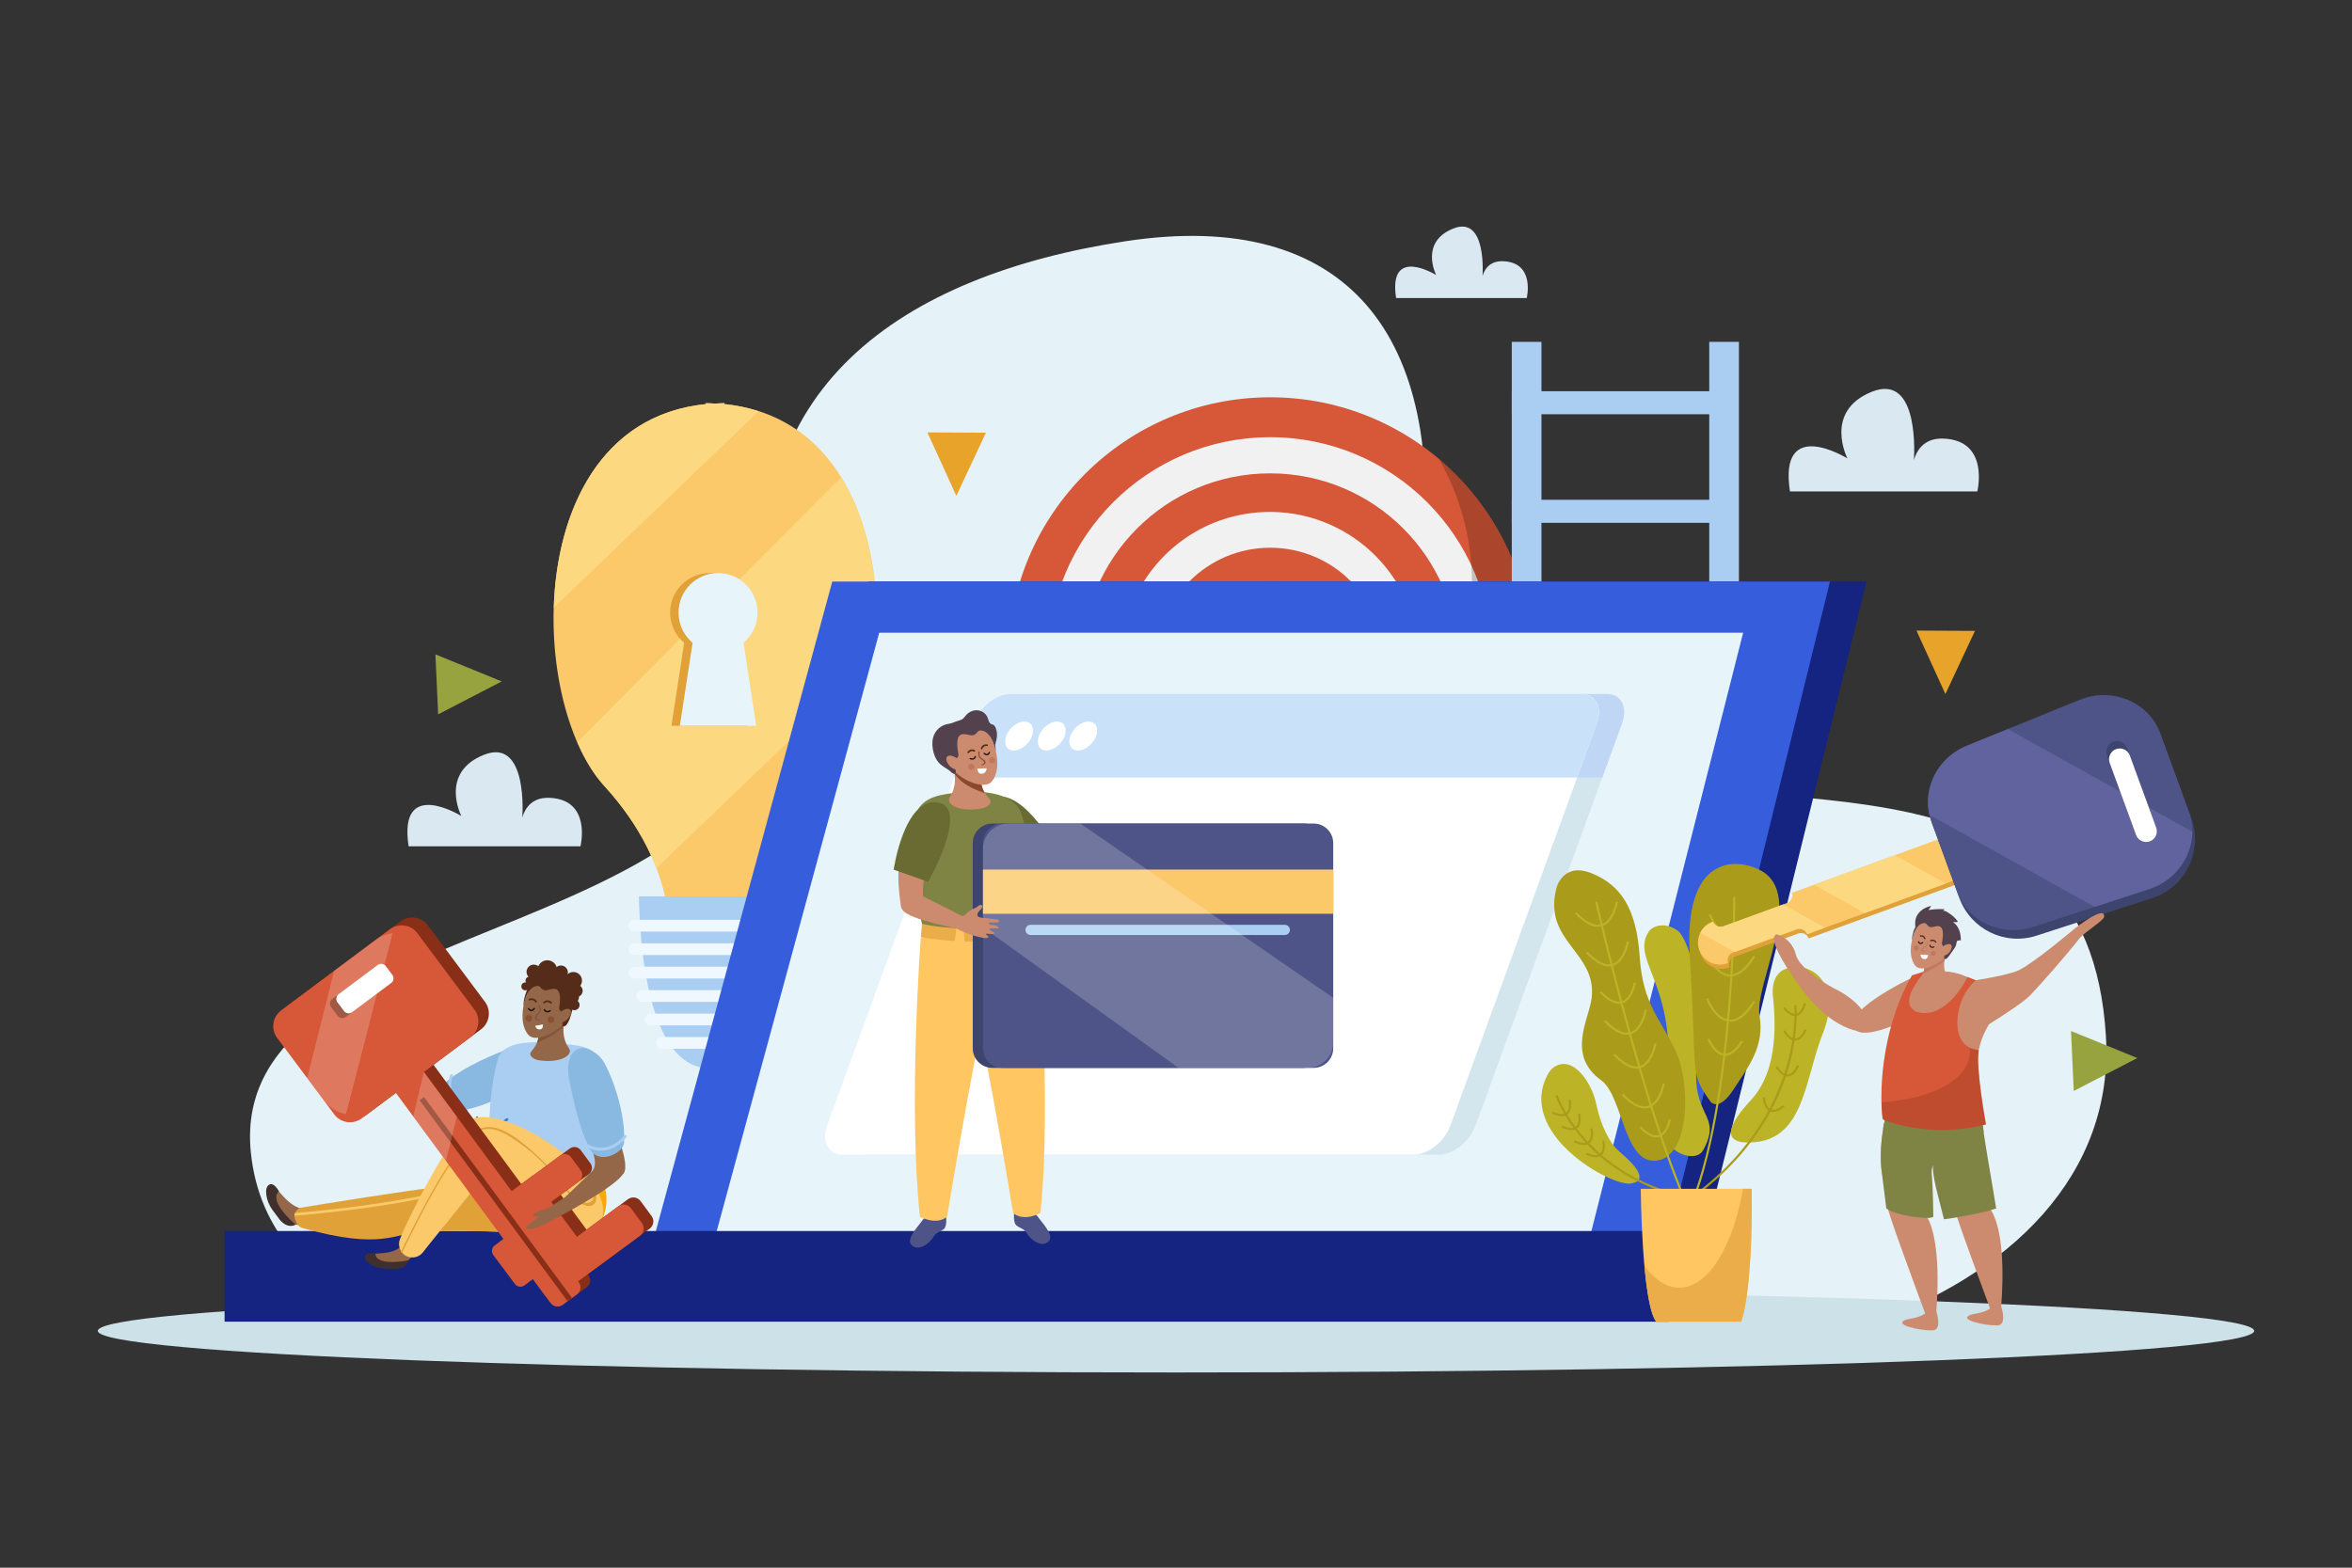 <?xml version="1.0" encoding="utf-8"?>
<!-- Generator: Adobe Illustrator 27.5.0, SVG Export Plug-In . SVG Version: 6.00 Build 0)  -->
<svg version="1.1" id="Layer_1" xmlns="http://www.w3.org/2000/svg" xmlns:xlink="http://www.w3.org/1999/xlink" x="0px" y="0px"
	 viewBox="0 0 600 400" style="enable-background:new 0 0 600 400;" xml:space="preserve">
<rect x="0" y="0" width="600" height="400" fill="#333333" stroke="none"/>
<g>
	<g>
		<g>
			<path style="fill:#E5F2F8;" d="M356.467,334.976c-79.016-33.755-90.014-33.869-163.133-8.541
				c-79.212,27.438-125.204,6.463-129.317-32.121c-7.006-65.72,145.675-49.822,132.677-133.507
				c-9.577-61.658,33.58-90.659,90.559-99.276c56.378-8.526,81.873,24.097,75.421,83.129c-3.569,32.656-2.207,38.055,42.864,51.604
				c46.621,14.015,127.092-7.127,131.681,67.998C541.565,335.411,430.336,366.533,356.467,334.976z"/>
		</g>
	</g>
	<g>
		<path style="fill:#FBC96A;" d="M184.77,103.104l0.002-0.241c-0.804,0.004-1.557,0.08-2.335,0.121
			c-0.778-0.04-1.531-0.116-2.335-0.121l0.001,0.241c-46.885,4.669-45.799,75.702-25.939,97.44
			c19.092,20.898,16.398,39.639,16.398,39.639l10.349,0.373l0.001,0.11l1.526-0.055l1.526,0.055l0.001-0.11l10.348-0.373
			c0,0-2.694-18.741,16.398-39.639C230.569,178.805,231.655,107.772,184.77,103.104z"/>
		<path style="fill:#FCD880;" d="M167.438,221.515l55.611-53.324c1.835-15.857-0.458-33.462-8.486-46.411l-67.317,67.558
			c1.923,4.434,4.243,8.278,6.918,11.206C161.047,208.079,165.072,215.318,167.438,221.515z"/>
		<path style="fill:#FCD880;" d="M184.771,102.862c-0.804,0.004-1.557,0.08-2.335,0.121c-0.778-0.04-1.531-0.116-2.335-0.121
			l0.001,0.241c-26.974,2.686-38.048,27.339-38.826,51.933l52.264-50.114c-2.72-0.874-5.629-1.505-8.771-1.818L184.771,102.862z"/>
		<g>
			<g>
				<g>
					<path style="fill:#AACEF2;" d="M162.991,228.715h38.891c0,0,3.332,37.893-17.11,43.378
						C164.329,277.578,163.149,237.191,162.991,228.715z"/>
				</g>
			</g>
		</g>
		<g>
			<g>
				<g>
					<path style="fill:#F0F8FF;" d="M202.721,237.69h-40.885c-0.822,0-1.496-0.673-1.496-1.496l0,0c0-0.823,0.673-1.496,1.496-1.496
						h40.885c0.822,0,1.496,0.673,1.496,1.496l0,0C204.217,237.017,203.543,237.69,202.721,237.69z"/>
				</g>
			</g>
		</g>
		<g>
			<g>
				<g>
					<path style="fill:#F0F8FF;" d="M202.721,243.673h-40.885c-0.822,0-1.496-0.673-1.496-1.496l0,0
						c0-0.823,0.673-1.496,1.496-1.496h40.885c0.822,0,1.496,0.673,1.496,1.496l0,0C204.217,243,203.543,243.673,202.721,243.673z"
						/>
				</g>
			</g>
		</g>
		<g>
			<g>
				<g>
					<path style="fill:#F0F8FF;" d="M202.721,249.656h-40.885c-0.822,0-1.496-0.673-1.496-1.496l0,0
						c0-0.823,0.673-1.496,1.496-1.496h40.885c0.822,0,1.496,0.673,1.496,1.496l0,0
						C204.217,248.983,203.543,249.656,202.721,249.656z"/>
				</g>
			</g>
		</g>
		<g>
			<g>
				<g>
					<path style="fill:#F0F8FF;" d="M200.587,255.639H163.83c-0.822,0-1.496-0.673-1.496-1.496l0,0c0-0.822,0.673-1.496,1.496-1.496
						h36.757c0.823,0,1.496,0.673,1.496,1.496l0,0C202.083,254.966,201.41,255.639,200.587,255.639z"/>
				</g>
			</g>
		</g>
		<g>
			<g>
				<g>
					<path style="fill:#F0F8FF;" d="M198.981,261.623h-33.032c-0.823,0-1.496-0.673-1.496-1.496l0,0
						c0-0.823,0.673-1.496,1.496-1.496h33.032c0.823,0,1.496,0.673,1.496,1.496l0,0
						C200.477,260.949,199.804,261.623,198.981,261.623z"/>
				</g>
			</g>
		</g>
		<g>
			<g>
				<g>
					<path style="fill:#F0F8FF;" d="M195.367,267.606h-26.426c-0.823,0-1.496-0.673-1.496-1.496l0,0
						c0-0.823,0.673-1.496,1.496-1.496h26.426c0.823,0,1.496,0.673,1.496,1.496l0,0
						C196.862,266.933,196.189,267.606,195.367,267.606z"/>
				</g>
			</g>
		</g>
		<g>
			<path style="fill:#E1A139;" d="M191.101,156.298c0,5.566-4.512,10.077-10.077,10.077c-5.565,0-10.077-4.512-10.077-10.077
				c0-5.565,4.512-10.077,10.077-10.077C186.59,146.221,191.101,150.732,191.101,156.298z"/>
			<polygon style="fill:#E1A139;" points="190.764,185.185 171.284,185.185 175.711,156.298 186.337,156.298 			"/>
			<path style="fill:#E7F4FA;" d="M193.251,156.298c0,5.566-4.512,10.077-10.077,10.077c-5.565,0-10.077-4.512-10.077-10.077
				c0-5.565,4.512-10.077,10.077-10.077C188.739,146.221,193.251,150.732,193.251,156.298z"/>
			<polygon style="fill:#E7F4FA;" points="192.914,185.185 173.434,185.185 177.861,156.298 188.486,156.298 			"/>
		</g>
	</g>
	<g>
		<path style="fill:#D65838;" d="M390.817,168.163c0,36.888-29.908,66.793-66.795,66.793c-36.889,0-66.793-29.905-66.793-66.793
			c0-36.888,29.904-66.793,66.793-66.793C360.909,101.369,390.817,131.275,390.817,168.163z"/>
		<path style="fill:#D65838;" d="M386.908,168.058c0,34.265-28.158,62.044-62.886,62.044c-34.73,0-62.883-27.779-62.883-62.044
			c0-34.264,28.154-62.043,62.883-62.043C358.749,106.015,386.908,133.794,386.908,168.058z"/>
		<path style="fill:#F1F1F1;" d="M380.637,168.163c0,31.266-25.348,56.612-56.615,56.612c-31.264,0-56.609-25.346-56.609-56.612
			c0-31.265,25.345-56.611,56.609-56.611C355.289,111.551,380.637,136.898,380.637,168.163z"/>
		<path style="fill:#D65838;" d="M372.037,168.787c0,26.52-21.495,48.012-48.015,48.012c-26.518,0-48.013-21.493-48.013-48.012
			c0-26.514,21.495-48.011,48.013-48.011C350.542,120.776,372.037,142.273,372.037,168.787z"/>
		
			<ellipse transform="matrix(0.999 -0.035 0.035 0.999 -5.661 11.343)" style="fill:#F1F1F1;" cx="324.022" cy="168.787" rx="38.019" ry="38.02"/>
		<path style="fill:#D65838;" d="M353.055,168.787c0,16.036-12.998,29.034-29.033,29.034c-16.035,0-29.031-12.998-29.031-29.034
			c0-16.033,12.996-29.032,29.031-29.032C340.057,139.755,353.055,152.754,353.055,168.787z"/>
		<path style="fill:#D65838;" d="M344.07,168.787c0,11.075-8.975,20.051-20.048,20.051c-11.073,0-20.05-8.977-20.05-20.051
			c0-11.072,8.977-20.049,20.05-20.049C335.094,148.739,344.07,157.715,344.07,168.787z"/>
		<path style="fill:#D65838;" d="M337.332,168.787c0,7.354-5.96,13.313-13.31,13.313c-7.352,0-13.312-5.959-13.312-13.313
			c0-7.35,5.96-13.311,13.312-13.311C331.372,155.476,337.332,161.437,337.332,168.787z"/>
		<path style="opacity:0.2;" d="M331.043,168.787c0,3.879-3.143,7.022-7.02,7.022c-3.878,0-7.021-3.143-7.021-7.022
			c0-3.877,3.143-7.021,7.021-7.021C327.9,161.766,331.043,164.91,331.043,168.787z"/>
		<path style="opacity:0.2;" d="M367.098,117.132c5.353,9.418,8.396,20.115,8.396,31.47c0,37.664-33.292,68.197-74.36,68.197
			c-9.726,0-19.006-1.731-27.521-4.845c12.246,14.084,30.28,23.001,50.409,23.001c36.887,0,66.795-29.905,66.795-66.793
			C390.817,147.693,381.598,129.385,367.098,117.132z"/>
		<g>
			
				<ellipse transform="matrix(0.707 -0.707 0.707 0.707 -17.746 274.524)" style="fill:#892F17;" cx="322.507" cy="158.684" rx="10.156" ry="10.156"/>
			<polygon style="fill:#892F17;" points="332.323,187.799 312.69,187.799 317.152,158.684 327.861,158.684 			"/>
			
				<ellipse transform="matrix(0.154 -0.988 0.988 0.154 117.814 454.999)" style="fill:#E7F4FA;" cx="324.673" cy="158.684" rx="10.156" ry="10.156"/>
			<polygon style="fill:#E7F4FA;" points="334.49,187.799 314.857,187.799 319.319,158.684 330.028,158.684 			"/>
		</g>
	</g>
	<g>
		<g>
			<rect x="385.66" y="87.228" style="fill:#AACEF2;" width="7.571" height="171.051"/>
		</g>
		<g>
			<rect x="436.03" y="87.228" style="fill:#AACEF2;" width="7.571" height="171.051"/>
		</g>
		<g>
			<rect x="385.66" y="99.82" style="fill:#AACEF2;" width="56.596" height="5.877"/>
		</g>
		<g>
			<rect x="385.66" y="127.524" style="fill:#AACEF2;" width="56.596" height="5.877"/>
		</g>
		<g>
			<rect x="385.66" y="155.227" style="fill:#AACEF2;" width="56.596" height="5.877"/>
		</g>
		<g>
			<rect x="385.66" y="182.93" style="fill:#AACEF2;" width="56.596" height="5.877"/>
		</g>
		<g>
			<rect x="385.66" y="208.115" style="fill:#AACEF2;" width="56.596" height="5.876"/>
		</g>
		<g>
			<rect x="385.66" y="235.818" style="fill:#AACEF2;" width="56.596" height="5.876"/>
		</g>
	</g>
	<path style="fill:#CDE1E8;" d="M575.047,339.571c0,5.864-123.143,10.618-275.047,10.618c-151.905,0-275.047-4.754-275.047-10.618
		c0-5.864,123.142-10.618,275.047-10.618C451.904,328.953,575.047,333.707,575.047,339.571z"/>
	<g>
		<g>
			<g>
				<g>
					<polygon style="fill:#142480;" points="171.526,336.301 428.927,336.301 475.022,149.275 222.315,149.275 					"/>
				</g>
			</g>
		</g>
		<g>
			<g>
				<g>
					<path style="fill:#142480;" d="M429.624,337.184H170.36l0.306-1.107l50.967-187.692h254.514L429.624,337.184z M172.679,335.411
						h255.559l45.646-185.254H222.997L172.679,335.411z"/>
				</g>
			</g>
		</g>
	</g>
	<g>
		<g>
			<g>
				<g>
					<polygon style="fill:#355DDC;" points="162.208,336.301 419.61,336.301 465.704,149.275 212.998,149.275 					"/>
				</g>
			</g>
		</g>
		<g>
			<g>
				<g>
					<path style="fill:#355DDC;" d="M420.306,337.184H161.043l0.306-1.107l50.967-187.692h254.514L420.306,337.184z
						 M163.362,335.411h255.559l45.646-185.254H213.679L163.362,335.411z"/>
				</g>
			</g>
		</g>
	</g>
	<g>
		<g>
			<g>
				<g>
					<polygon style="fill:#E7F4FA;" points="181.275,323.257 402.742,323.257 443.549,162.334 224.974,162.334 					"/>
				</g>
			</g>
		</g>
		<g>
			<g>
				<g>
					<path style="fill:#E7F4FA;" d="M403.431,324.14H180.117l0.298-1.115l43.877-161.581h220.391L403.431,324.14z M182.436,322.367
						h219.625l40.351-159.151H225.655L182.436,322.367z"/>
				</g>
			</g>
		</g>
	</g>
	<g>
		<g>
			<g>
				<g>
					<polygon style="fill:#142480;" points="425.06,336.348 58.196,336.348 58.196,314.974 429.896,314.974 					"/>
				</g>
			</g>
		</g>
		<g>
			<g>
				<g>
					<path style="fill:#142480;" d="M425.786,337.238H57.292v-23.146h373.723L425.786,337.238z M59.091,335.458H424.34l4.44-19.593
						H59.091V335.458z"/>
				</g>
			</g>
		</g>
	</g>
	<g>
		<g>
			<g>
				<g>
					<g>
						<g>
							<path style="fill:#D4E6ED;" d="M376.433,287.154c-1.499,4.118-5.676,7.457-9.342,7.457H221.364
								c-3.671,0-5.424-3.339-3.925-7.457l37.349-102.614c1.498-4.117,5.682-7.455,9.353-7.455h145.727
								c3.666,0,5.413,3.339,3.915,7.455L376.433,287.154z"/>
						</g>
					</g>
					<g>
						<g>
							<path style="fill:#BFD7F5;" d="M409.867,177.085H264.14c-3.671,0-7.855,3.339-9.353,7.455l-5.037,13.84h158.995l5.038-13.84
								C415.28,180.424,413.533,177.085,409.867,177.085z"/>
						</g>
					</g>
					<g>
						<g>
							<path style="fill:#FFFFFF;" d="M269.692,187.805c-0.74,2.033-2.817,3.693-4.643,3.693c-1.82,0-2.691-1.66-1.951-3.693
								c0.748-2.055,2.823-3.704,4.643-3.704C269.567,184.1,270.44,185.749,269.692,187.805z"/>
						</g>
					</g>
					<g>
						<g>
							<path style="fill:#FFFFFF;" d="M278.021,187.805c-0.74,2.033-2.823,3.693-4.649,3.693c-1.815,0-2.691-1.66-1.951-3.693
								c0.748-2.055,2.828-3.704,4.643-3.704C277.89,184.1,278.769,185.749,278.021,187.805z"/>
						</g>
					</g>
					<g>
						<g>
							<path style="fill:#FFFFFF;" d="M286.052,187.805c-0.74,2.033-2.817,3.693-4.643,3.693c-1.815,0-2.686-1.66-1.946-3.693
								c0.748-2.055,2.823-3.704,4.638-3.704C285.927,184.1,286.8,185.749,286.052,187.805z"/>
						</g>
					</g>
				</g>
			</g>
			<g>
				<g>
					<g>
						<g>
							<path style="fill:#FFFFFF;" d="M370.013,287.154c-1.499,4.118-5.677,7.457-9.342,7.457H214.944
								c-3.671,0-5.424-3.339-3.925-7.457l37.349-102.614c1.498-4.117,5.682-7.455,9.353-7.455h145.727
								c3.666,0,5.413,3.339,3.915,7.455L370.013,287.154z"/>
						</g>
					</g>
					<g>
						<g>
							<path style="fill:#C9E1F9;" d="M403.447,177.085H257.72c-3.671,0-7.855,3.339-9.353,7.455l-5.037,13.84h158.995l5.038-13.84
								C408.86,180.424,407.113,177.085,403.447,177.085z"/>
						</g>
					</g>
					<g>
						<g>
							<path style="fill:#FFFFFF;" d="M263.272,187.805c-0.74,2.033-2.817,3.693-4.643,3.693c-1.82,0-2.69-1.66-1.95-3.693
								c0.748-2.055,2.823-3.704,4.643-3.704C263.147,184.1,264.021,185.749,263.272,187.805z"/>
						</g>
					</g>
					<g>
						<g>
							<path style="fill:#FFFFFF;" d="M271.601,187.805c-0.74,2.033-2.823,3.693-4.649,3.693c-1.815,0-2.691-1.66-1.951-3.693
								c0.748-2.055,2.828-3.704,4.643-3.704C271.47,184.1,272.349,185.749,271.601,187.805z"/>
						</g>
					</g>
					<g>
						<g>
							<path style="fill:#FFFFFF;" d="M279.632,187.805c-0.74,2.033-2.817,3.693-4.643,3.693c-1.815,0-2.686-1.66-1.946-3.693
								c0.748-2.055,2.823-3.704,4.638-3.704C279.507,184.1,280.38,185.749,279.632,187.805z"/>
						</g>
					</g>
				</g>
			</g>
		</g>
	</g>
	<g>
		<polygon style="fill:#E8A32B;" points="503.82,160.972 488.894,160.896 496.275,177.087 		"/>
	</g>
	<g>
		<polygon style="fill:#E8A32B;" points="251.508,110.406 236.583,110.33 243.964,126.521 		"/>
	</g>
	<g>
		<g>
			<g>
				<g>
					<polygon style="fill:#97A33F;" points="111.77,182.268 111.076,166.962 127.988,173.864 					"/>
				</g>
			</g>
		</g>
	</g>
	<g>
		<g>
			<g>
				<g>
					<polygon style="fill:#97A33F;" points="529.016,278.365 528.323,263.06 545.234,269.962 					"/>
				</g>
			</g>
		</g>
	</g>
	<g>
		<g>
			<g>
				<g>
					<g>
						<g>
							<path style="fill:#BCB326;" d="M420.646,237.643c0.854-1.265,3.894-2.591,7.24-0.242c3.348,2.354,7.103,18.035,5.107,32.951
								c-1.998,14.913,6.716,13.656,1.452,23.182c-2.078,3.759-12.317,0.148-10.347-9.706
								C430.381,252.388,415.258,245.623,420.646,237.643z"/>
						</g>
					</g>
				</g>
			</g>
		</g>
		<g>
			<g>
				<g>
					<g>
						<g>
							<path style="fill:#AA9B1A;" d="M397.049,226.59c0,0,1.634-6.738,8.987-3.771c7.35,2.964,11.436,8.894,12.253,21.293
								c0.816,12.401,5.445,15.906,9.257,24.262c3.812,8.356,3.539,26.687-4.902,27.764c-8.439,1.079-8.6-16.484-14.158-20.485
								c-8.987-6.471-3.074-15.605-2.451-21.026C407.396,242.766,393.51,240.34,397.049,226.59z"/>
						</g>
					</g>
				</g>
			</g>
		</g>
		<g>
			<g>
				<g>
					<g>
						<g>
							<path style="fill:#AA9B1A;" d="M436.333,281.044c0,0,2.042,2.897,5.92-3.102c3.646-5.639,7.966-10.813,6.606-18.818
								c-1.363-8,11.88-30.842,0.242-37.058c-6.259-3.347-19.644-3.831-18.036,21.779
								C433.012,274.906,430.886,273.498,436.333,281.044z"/>
						</g>
					</g>
				</g>
			</g>
		</g>
		<g>
			<g>
				<g>
					<g>
						<g>
							<path style="fill:#BCB326;" d="M395.05,273.762c1.012-1.753,4.358-4.132,8.171,0c0,0,2.903,2.841,3.992,7.98
								c1.089,5.14,3.228,9.813,5.971,12.149c2.741,2.334,8.009,7.19,2.924,8.086C411.026,302.875,386.299,288.997,395.05,273.762z"
								/>
						</g>
					</g>
				</g>
			</g>
		</g>
		<g>
			<g>
				<g>
					<g>
						<g>
							<path style="fill:#BCB326;" d="M452.284,254.211c-0.242-2.228-0.136-7.21,5.623-7.471c5.757-0.264,11.615,5.533,7.07,17.027
								c-4.539,11.495-4.678,26.524-17.332,27.667c-12.656,1.141-1.724-9.889-0.826-10.894
								C451.854,274.916,453.579,266.158,452.284,254.211z"/>
						</g>
					</g>
				</g>
			</g>
		</g>
		<g>
			<g>
				<g>
					<g>
						<g>
							<path style="fill:#BCB326;" d="M428.043,315.012l-0.464-0.277c14.413-23.389,14.58-85.275,14.58-85.895h0.545
								C442.703,229.463,442.535,291.499,428.043,315.012z"/>
						</g>
					</g>
				</g>
			</g>
		</g>
		<g>
			<g>
				<g>
					<g>
						<g>
							<path style="fill:#BCB326;" d="M442.098,239.251c-0.121,0-0.239-0.007-0.362-0.015c-3.633-0.338-5.743-5.587-5.83-5.807
								l0.505-0.197c0.024,0.054,2.077,5.159,5.376,5.468c1.997,0.173,4.099-1.428,6.221-4.794l0.464,0.286
								C446.351,237.552,444.209,239.251,442.098,239.251z"/>
						</g>
					</g>
				</g>
			</g>
		</g>
		<g>
			<g>
				<g>
					<g>
						<g>
							<path style="fill:#BCB326;" d="M441.389,249.18c-0.121,0-0.239-0.005-0.359-0.015c-3.634-0.336-5.745-5.582-5.833-5.807
								l0.508-0.197c0.021,0.054,2.076,5.162,5.374,5.466c2.007,0.178,4.098-1.428,6.221-4.792l0.462,0.289
								C445.642,247.483,443.501,249.18,441.389,249.18z"/>
						</g>
					</g>
				</g>
			</g>
		</g>
		<g>
			<g>
				<g>
					<g>
						<g>
							<path style="fill:#BCB326;" d="M441.389,260.709c-0.121,0-0.239-0.007-0.359-0.017c-3.634-0.336-5.745-5.582-5.833-5.802
								l0.508-0.197c0.021,0.049,2.076,5.16,5.374,5.464c2.007,0.163,4.098-1.428,6.221-4.792l0.462,0.287
								C445.642,259.01,443.501,260.709,441.389,260.709z"/>
						</g>
					</g>
				</g>
			</g>
		</g>
		<g>
			<g>
				<g>
					<g>
						<g>
							<path style="fill:#BCB326;" d="M440.061,269.391c-0.089,0-0.175-0.003-0.264-0.01c-2.628-0.245-4.145-4.014-4.206-4.174
								l0.506-0.195c0.014,0.037,1.457,3.618,3.753,3.831c1.373,0.122,2.849-1,4.339-3.364l0.465,0.287
								C443.133,268.171,441.591,269.391,440.061,269.391z"/>
						</g>
					</g>
				</g>
			</g>
		</g>
		<g>
			<g>
				<g>
					<g>
						<g>
							<path style="fill:#BCB326;" d="M437.612,320.461c-13.37-14.301-30.492-89.548-30.664-90.304l0.534-0.121
								c0.169,0.758,17.259,75.862,30.53,90.059L437.612,320.461z"/>
						</g>
					</g>
				</g>
			</g>
		</g>
		<g>
			<g>
				<g>
					<g>
						<g>
							<path style="fill:#BCB326;" d="M414.979,264.021c-1.708,0-3.669-1.141-5.848-3.401l0.395-0.373
								c2.486,2.581,4.622,3.623,6.345,3.105c2.844-0.862,3.713-5.723,3.723-5.77l0.534,0.087c-0.037,0.215-0.938,5.243-4.101,6.197
								C415.69,263.97,415.342,264.021,414.979,264.021z"/>
						</g>
					</g>
				</g>
			</g>
		</g>
		<g>
			<g>
				<g>
					<g>
						<g>
							<path style="fill:#AA9B1A;" d="M398.423,284.793c-0.705,0-1.553-0.22-2.539-0.659l0.22-0.492
								c1.614,0.716,2.765,0.81,3.432,0.269c1.1-0.886,0.588-3.243,0.585-3.27l0.531-0.116c0.025,0.111,0.587,2.712-0.773,3.806
								C399.496,284.64,399.01,284.793,398.423,284.793z"/>
						</g>
					</g>
				</g>
			</g>
		</g>
		<g>
			<g>
				<g>
					<g>
						<g>
							<path style="fill:#AA9B1A;" d="M404.025,292.136c-0.703,0-1.551-0.217-2.538-0.657l0.221-0.491
								c1.61,0.716,2.758,0.805,3.427,0.271c1.099-0.887,0.589-3.246,0.582-3.27l0.532-0.114c0.026,0.109,0.588,2.71-0.773,3.801
								C405.096,291.988,404.611,292.136,404.025,292.136z"/>
						</g>
					</g>
				</g>
			</g>
		</g>
		<g>
			<g>
				<g>
					<g>
						<g>
							<path style="fill:#AA9B1A;" d="M400.877,288.352c-0.705,0-1.551-0.22-2.539-0.659l0.221-0.489
								c1.608,0.711,2.757,0.81,3.425,0.269c1.1-0.884,0.59-3.245,0.586-3.27l0.532-0.116c0.026,0.111,0.588,2.712-0.773,3.806
								C401.948,288.199,401.461,288.352,400.877,288.352z"/>
						</g>
					</g>
				</g>
			</g>
		</g>
		<g>
			<g>
				<g>
					<g>
						<g>
							<path style="fill:#AA9B1A;" d="M407.055,295.26c-0.701,0-1.551-0.218-2.538-0.659l0.221-0.489
								c1.613,0.714,2.766,0.803,3.428,0.272c1.098-0.884,0.587-3.248,0.583-3.273l0.531-0.116c0.026,0.111,0.589,2.712-0.771,3.806
								C408.128,295.107,407.643,295.26,407.055,295.26z"/>
						</g>
					</g>
				</g>
			</g>
		</g>
		<g>
			<g>
				<g>
					<g>
						<g>
							<path style="fill:#BCB326;" d="M410.433,246.591c-1.709,0-3.669-1.139-5.847-3.396l0.395-0.373
								c2.486,2.581,4.622,3.621,6.345,3.1c2.844-0.859,3.714-5.723,3.723-5.77l0.535,0.089c-0.037,0.217-0.939,5.244-4.101,6.197
								C411.143,246.542,410.795,246.591,410.433,246.591z"/>
						</g>
					</g>
				</g>
			</g>
		</g>
		<g>
			<g>
				<g>
					<g>
						<g>
							<path style="fill:#BCB326;" d="M407.6,236.492c-1.708,0-3.669-1.141-5.847-3.401l0.395-0.373
								c2.485,2.581,4.622,3.626,6.342,3.105c2.845-0.862,3.716-5.725,3.724-5.772l0.536,0.089
								c-0.035,0.215-0.938,5.241-4.101,6.197C408.311,236.438,407.962,236.492,407.6,236.492z"/>
						</g>
					</g>
				</g>
			</g>
		</g>
		<g>
			<g>
				<g>
					<g>
						<g>
							<path style="fill:#BCB326;" d="M412.977,256.115c-1.428,0-3.064-0.949-4.881-2.83l0.398-0.37
								c2.046,2.124,3.802,2.983,5.209,2.556c2.327-0.701,3.049-4.705,3.054-4.745l0.537,0.092
								c-0.031,0.175-0.784,4.369-3.432,5.169C413.578,256.073,413.283,256.115,412.977,256.115z"/>
						</g>
					</g>
				</g>
			</g>
		</g>
		<g>
			<g>
				<g>
					<g>
						<g>
							<path style="fill:#BCB326;" d="M417.426,272.659c-1.707,0-3.667-1.141-5.846-3.401l0.396-0.37
								c2.482,2.578,4.618,3.621,6.34,3.102c2.844-0.857,3.717-5.72,3.724-5.77l0.537,0.089c-0.034,0.215-0.937,5.239-4.101,6.199
								C418.139,272.609,417.788,272.659,417.426,272.659z"/>
						</g>
					</g>
				</g>
			</g>
		</g>
		<g>
			<g>
				<g>
					<g>
						<g>
							<path style="fill:#BCB326;" d="M419.546,282.832c-1.709,0-3.672-1.136-5.85-3.396l0.395-0.37
								c2.486,2.579,4.625,3.621,6.345,3.1c2.844-0.859,3.715-5.718,3.724-5.77l0.536,0.091c-0.035,0.213-0.939,5.239-4.101,6.194
								C420.257,282.785,419.906,282.832,419.546,282.832z"/>
						</g>
					</g>
				</g>
			</g>
		</g>
		<g>
			<g>
				<g>
					<g>
						<g>
							<path style="fill:#BCB326;" d="M422.508,290.241c-1.235,0-2.649-0.817-4.211-2.438l0.395-0.373
								c1.741,1.813,3.237,2.544,4.424,2.183c1.973-0.595,2.586-4.004,2.592-4.036l0.536,0.089
								c-0.026,0.153-0.676,3.771-2.969,4.463C423.028,290.204,422.771,290.241,422.508,290.241z"/>
						</g>
					</g>
				</g>
			</g>
		</g>
		<g>
			<g>
				<g>
					<g>
						<g>
							<path style="fill:#AA9B1A;" d="M446.157,307.57c-20.475,0-32.764-7.513-39.494-13.861
								c-7.386-6.968-9.851-14.086-9.875-14.158l0.514-0.17c0.026,0.069,2.46,7.081,9.759,13.957
								c6.652,6.271,18.821,13.693,39.095,13.693c0.242,0,0.485,0,0.728,0l0.006,0.534
								C446.647,307.57,446.399,307.57,446.157,307.57z"/>
						</g>
					</g>
				</g>
			</g>
		</g>
		<g>
			<g>
				<g>
					<g>
						<g>
							<path style="fill:#AA9B1A;" d="M457.927,259.232c-1.599,0-3.007-1.872-3.073-1.956l0.439-0.319
								c0.013,0.017,1.477,1.964,2.875,1.712c0.844-0.141,1.532-1.065,2.051-2.734l0.517,0.156
								c-0.577,1.885-1.411,2.929-2.477,3.112C458.149,259.22,458.037,259.232,457.927,259.232z"/>
						</g>
					</g>
				</g>
			</g>
		</g>
		<g>
			<g>
				<g>
					<g>
						<g>
							<path style="fill:#AA9B1A;" d="M457.946,265.528c-1.733,0-2.985-2.304-3.038-2.403l0.482-0.255
								c0.01,0.022,1.153,2.117,2.555,2.117c0.01,0,0.021,0,0.031,0c0.858-0.017,1.677-0.827,2.435-2.406l0.491,0.232
								c-0.854,1.776-1.835,2.69-2.916,2.715C457.975,265.528,457.96,265.528,457.946,265.528z"/>
						</g>
					</g>
				</g>
			</g>
		</g>
		<g>
			<g>
				<g>
					<g>
						<g>
							<path style="fill:#AA9B1A;" d="M455.998,274.686c-1.731,0-2.986-2.304-3.038-2.405l0.481-0.25
								c0.01,0.02,1.152,2.114,2.554,2.114c0.012,0,0.022,0,0.032,0c0.858-0.02,1.677-0.827,2.434-2.408l0.494,0.232
								c-0.854,1.783-1.837,2.694-2.918,2.717C456.025,274.686,456.01,274.686,455.998,274.686z"/>
						</g>
					</g>
				</g>
			</g>
		</g>
		<g>
			<g>
				<g>
					<g>
						<g>
							<path style="fill:#AA9B1A;" d="M452.278,283.733c-0.312,0-0.603-0.064-0.871-0.19c-1.583-0.743-1.661-3.404-1.662-3.512
								l0.545-0.015c0,0.022,0.07,2.44,1.351,3.04c0.778,0.363,1.873,0.005,3.265-1.072l0.336,0.427
								C454.102,283.291,453.109,283.733,452.278,283.733z"/>
						</g>
					</g>
				</g>
			</g>
		</g>
		<g>
			<g>
				<g>
					<g>
						<g>
							<path style="fill:#AA9B1A;" d="M422.369,311.737l-0.266-0.471c38.741-21.266,35.656-54.434,35.62-54.765l0.54-0.059
								c0.01,0.087,0.858,8.546-3.139,19.539C451.441,286.109,442.766,300.538,422.369,311.737z"/>
						</g>
					</g>
				</g>
			</g>
		</g>
		<g>
			<g>
				<g>
					<g>
						<g>
							<g>
								<g>
									<path style="fill:#FFC662;" d="M418.561,303.332c0,0,0.246,29.186,3.941,33.894h21.667c0,0,2.95-6.59,2.707-33.894H418.561
										z"/>
								</g>
							</g>
						</g>
					</g>
				</g>
			</g>
			<g>
				<g>
					<g>
						<g>
							<g>
								<g>
									<path style="fill:#EAAD49;" d="M446.876,303.332h-2.238c-2.557,14.762-8.868,25.232-16.266,25.232
										c-3.242,0-6.265-2.038-8.868-5.537c0.577,6.37,1.499,12.295,2.997,14.199h21.667
										C444.169,337.226,447.119,330.636,446.876,303.332z"/>
								</g>
							</g>
						</g>
					</g>
				</g>
			</g>
		</g>
	</g>
	<g>
		<path style="fill:#DAE8F2;" d="M104.242,215.933h43.842c0,0,2.968-11.99-7.992-12.371c-1.899-0.066-5.48,0.374-6.851,5.024
			c0,0,1.598-20.551-9.819-15.984c-11.417,4.567-5.734,15.608-5.734,15.608S101.501,198.162,104.242,215.933z"/>
	</g>
	<g>
		<path style="fill:#DAE8F2;" d="M456.622,125.388h47.797c0,0,3.236-13.072-8.713-13.487c-2.07-0.072-5.975,0.408-7.469,5.477
			c0,0,1.743-22.405-10.704-17.426c-12.447,4.979-6.252,17.016-6.252,17.016S453.635,106.014,456.622,125.388z"/>
	</g>
	<g>
		<path style="fill:#DAE8F2;" d="M356.148,76.049h33.325c0,0,2.257-9.114-6.075-9.403c-1.444-0.05-4.166,0.284-5.207,3.819
			c0,0,1.215-15.621-7.463-12.15c-8.678,3.471-4.359,11.864-4.359,11.864S354.065,62.541,356.148,76.049z"/>
	</g>
	<g>
		<g>
			<path style="fill:#E1A139;" d="M442.481,244.138l16.244-5.941c1.079-0.395,2.286,0.166,2.681,1.245l46.567-17.03
				c2.904-1.062,4.411-4.307,3.349-7.21c-1.062-2.904-4.306-4.411-7.21-3.349l-46.574,17.032c0.346,1.061-0.207,2.224-1.263,2.61
				l-16.244,5.941c-1.056,0.386-2.229-0.145-2.649-1.18l-0.142,0.052c-2.904,1.062-4.411,4.306-3.349,7.21
				c1.062,2.904,4.307,4.41,7.21,3.349l0.135-0.049C440.841,245.74,441.401,244.533,442.481,244.138z"/>
			<path style="fill:#FBC96A;" d="M442.085,243.055l16.244-5.941c1.079-0.395,2.286,0.165,2.681,1.245l46.567-17.03
				c2.904-1.062,4.41-4.306,3.349-7.21c-1.062-2.904-4.306-4.411-7.21-3.349l-46.574,17.032c0.346,1.061-0.207,2.224-1.263,2.61
				l-16.244,5.941c-1.056,0.387-2.229-0.145-2.649-1.18l-0.142,0.052c-2.904,1.062-4.411,4.306-3.349,7.21
				c1.062,2.904,4.306,4.411,7.21,3.349l0.135-0.05C440.445,244.656,441.005,243.45,442.085,243.055z"/>
			<path style="fill:#3D446D;" d="M499.845,229.156l-6.888-18.834c-2.913-7.966,0.997-16.81,8.851-20.014l28.743-11.729
				c8.273-3.376,17.697,0.791,20.766,9.183l7.673,20.982c3.069,8.392-1.442,17.655-9.942,20.413l-29.529,9.581
				C511.452,241.356,502.759,237.122,499.845,229.156z"/>
			<path style="fill:#4E5487;" d="M499.272,227.587l-6.576-17.983c-2.782-7.606,1.237-16.154,9.096-19.345l28.761-11.681
				c8.279-3.362,17.591,0.501,20.521,8.515l7.326,20.034c2.93,8.013-1.692,16.973-10.187,19.744l-29.511,9.629
				C510.639,239.131,502.053,235.192,499.272,227.587z"/>
			<path style="fill:#FCD880;" d="M461.01,238.36l4.537-1.659l-10.644-5.93l-15.268,5.583c-1.056,0.387-2.229-0.145-2.649-1.18
				l-0.142,0.052c-1.404,0.514-2.472,1.543-3.09,2.792l8.76,4.88l15.816-5.784C459.408,236.72,460.615,237.28,461.01,238.36z"/>
			<polygon style="fill:#FCD880;" points="475.735,232.975 496.357,225.433 483.384,218.207 462.762,225.748 			"/>
			<path style="fill:#60639D;" d="M492.202,207.911l42.152,23.481l13.859-4.522c6.714-2.191,10.992-8.25,11.049-14.649
				l-47.035-26.201l-10.437,4.239C494.511,193.215,490.537,200.768,492.202,207.911z"/>
			<path style="fill:#3D446D;" d="M544.911,213.048l-7.426-20.305c-0.517-1.414,0.217-2.995,1.631-3.512l0,0
				c1.415-0.517,2.995,0.217,3.513,1.632l7.426,20.305c0.517,1.414-0.217,2.995-1.631,3.512l0,0
				C547.009,215.197,545.429,214.463,544.911,213.048z"/>
			<path style="fill:#FFFFFF;" d="M544.911,213.048l-6.73-18.402c-0.517-1.415,0.217-2.995,1.631-3.512l0,0
				c1.415-0.517,2.995,0.217,3.513,1.632l6.73,18.402c0.517,1.414-0.217,2.995-1.631,3.512l0,0
				C547.009,215.197,545.429,214.463,544.911,213.048z"/>
		</g>
		<g>
			<g>
				<g>
					<g>
						<path style="fill:#CC8B6E;" d="M481.613,308.313c0.286,2.122,9.502,26.795,9.502,26.795l2.784-0.019
							c0,0,2.133-20.762-3.624-26.404C490.275,308.685,481.527,307.681,481.613,308.313z"/>
					</g>
				</g>
			</g>
			<g>
				<g>
					<path style="fill:#CC8B6E;" d="M493.947,334.575c0,0,1.348,3.986-0.334,4.751c-1.206,0.549-9.652-0.792-8.168-2.191
						c0.915-0.863,3.713-0.504,5.671-2.027C493.07,333.585,493.947,334.575,493.947,334.575z"/>
				</g>
			</g>
			<g>
				<g>
					<g>
						<path style="fill:#CC8B6E;" d="M498.166,307.041c0.286,2.122,9.503,26.795,9.503,26.795l2.784-0.02
							c0,0,2.134-20.763-3.624-26.404C506.828,307.413,498.081,306.409,498.166,307.041z"/>
					</g>
				</g>
			</g>
			<g>
				<g>
					<path style="fill:#CC8B6E;" d="M510.5,333.303c0,0,1.348,3.986-0.334,4.751c-1.205,0.549-9.651-0.792-8.168-2.191
						c0.915-0.864,3.712-0.504,5.671-2.027C509.623,332.313,510.5,333.303,510.5,333.303z"/>
				</g>
			</g>
			<path style="fill:#CC8B6E;" d="M490.549,248.316c0,0,7.314,5.754-0.421,9.968c-7.733,4.212-16.836,7.522-17.431,3.172
				C472.102,257.107,486.979,249.505,490.549,248.316z"/>
			<path style="fill:#CC8B6E;" d="M529.1,237.059c0,0-10.097,8.532-14.017,10.457c-2.761,1.356-11.296,2.628-11.296,2.628v0.001
				c-0.953-0.47-1.915-0.858-2.763-1.205c-4.116-1.705-12.624-2.316-13.84,4.322c-1.036,5.617,1.007,12.911-2.208,21.536
				c-0.178,0.503-5.995,10.066-5.069,22.991c0.795,11.203,12.336,3.722,13.722-3.761c0.166,2.798,0.41,5.979,0.761,9.47
				c1.038,10.221,12.466-4.796,10.304-24.042c0.015-0.006,0.023-0.006,0.023-0.012c0,0-0.008,0.007-0.023,0.007
				c-0.015-0.175-0.038-0.333-0.055-0.514c-0.376-6.771-0.898-11.105,2.48-17.104c0.092-0.163,0.171-0.319,0.255-0.477
				c3.978-2.499,8.939-5.75,10.457-7.325c2.539-2.633,9.322-10.307,12.617-14.557c1.294-1.668,6.255-4.578,6.326-5.58
				C537.002,230.741,529.1,237.059,529.1,237.059z"/>
			<path style="fill:#7F8344;" d="M483.867,277.027c7.397,5.432,16.909,3.743,20.927,2.887c1.099,9.687,3.687,23.44,4.431,28.434
				c-3.246,1.182-12.372,2.736-13.314,2.736c-2.714-10.412-2.713-11.032-2.877-13.829c-0.596,3.225,0,0,0.163,13.234
				c-1.142,0.802-9.525-0.291-11.984-2.141c-0.119-1.002-1.245-9.646-1.306-10.559C479.229,288.291,482.178,280.626,483.867,277.027
				z"/>
			<path style="fill:#D65838;" d="M501.909,249.299c0,0-5.03,10.626-12.414,9.016c-2.211-0.488-4.981-3.028,1.827-10.593
				l-3.565,1.141c0,0-4.427,6.984-6.542,18.121c-2.117,11.138-0.947,18.517-0.947,18.517s1.894,1.908,12.08,2.827
				c4.547,0.407,10.926-0.385,14.279-1.434c0,0-2.67-14.587-1.849-18.936c0,0-6.038-0.009-5.404-8.08
				c0.53-6.66,4.671-9.773,4.671-9.773L501.909,249.299z"/>
			<path style="fill:#CC8B6E;" d="M476.796,263.277c0,0-8.154,1.465-17.575-11.48c-9.421-12.944-6.272-13.571-5.755-13.348
				c0.75,0.324,3.693,1.289,4.69,5.206c0.995,3.917,9.711,8.527,9.711,8.527S477.451,256.447,476.796,263.277z"/>
			<g style="opacity:0.3;">
				<path style="fill:#892F17;" d="M492.348,288.327c4.547,0.407,10.926-0.385,14.279-1.434c0,0-2.67-14.587-1.849-18.936
					c0,0-1.704-0.426-2.299-0.57c0.919,8.189-10.349,13.13-22.515,13.856c0.064,2.715,0.304,4.257,0.304,4.257
					S482.162,287.409,492.348,288.327z"/>
			</g>
			<path style="fill:#7F8344;" d="M480.84,285.876c0,0,11.275,4.597,25.028,1.236l0.173,1.827c0,0-12.865,4.719-25.688-1.036
				L480.84,285.876z"/>
			<g>
				<g>
					<g>
						<g>
							<g>
								<path style="fill:#CC8B6E;" d="M496.711,242.65c0,0-5.878,1.311-5.551,1.81c0.329,0.498-0.245,1.503-0.26,2.476
									c-0.019,1.055-0.694,2.173-1.599,3.239c-0.634,0.746,0.492,1.638,1.494,1.833c4.315,0.843,7.04-0.832,6.127-2.282
									C494.873,246.466,496.711,242.65,496.711,242.65z"/>
							</g>
						</g>
					</g>
				</g>
			</g>
			<g>
				<g>
					<g>
						<g>
							<g>
								<g>
									<g>
										<path style="fill:#C1775D;" d="M490.901,246.936c0.015-0.973,0.588-1.978,0.26-2.476
											c-0.327-0.499,6.014-1.912,6.014-1.912s-0.962,1.023-1.126,2.56c-1.867,1.694-3.908,2.565-5.499,3.209
											C490.746,247.889,490.894,247.317,490.901,246.936z"/>
									</g>
								</g>
							</g>
						</g>
					</g>
				</g>
			</g>
			<g>
				<g>
					<g>
						<g>
							<g>
								<g>
									<g>
										<g>
											<g>
												<g>
													<path style="fill:#CC8B6E;" d="M490.608,234.616c-2.469,1.938-4.575,8.63-1.991,11.818
														c1.419,1.751,6.583-0.109,9.004-3.92c0.315-0.495,1.087-3.33-0.203-6.421
														C496.84,234.693,493.175,232.602,490.608,234.616z"/>
												</g>
											</g>
										</g>
									</g>
								</g>
							</g>
						</g>
					</g>
				</g>
			</g>
			<g>
				<g>
					<g>
						<g>
							<g>
								<g>
									<g>
										<g>
											<path style="fill:#53424D;" d="M487.757,239.886c0.003,0.411,0.555-4.048,2.969-4.35c0.981-0.123,0.76,0.951,1.9,1.039
												c0.973,0.075,3.889-1.958,2.766,4.06c-0.054,0.289,0.21,0.629,0.338,0.889c0.159,0.32-0.336,1.052-0.328,1.411
												c0.007,0.347,1.011-0.717,0.991-0.372c-0.032,0.553-0.411,1.046-0.456,1.602c-0.081,1.019,0.766,0.448,1.107-0.034
												c0.466-0.661,0.933-1.321,1.4-1.981c0.237-0.336,0.459-0.65,0.555-1.05c0.041-0.168,0.165-0.994,0.305-1.048
												c0.288-0.112,0.603-0.152,0.909-0.117c0.003-0.884-0.101-1.778-0.416-2.604c-0.314-0.826-0.851-1.583-1.59-2.068
												c0.33,0.032,0.662,0.034,0.993,0.009c0.056-0.004,0.117-0.012,0.155-0.052c0.076-0.079,0.013-0.207-0.053-0.294
												c-0.48-0.631-1.057-1.188-1.703-1.648c-0.391-0.277-1.502-1.094-2.025-0.879c0.198-0.081,0.368-0.226,0.48-0.408
												c-1.365-0.087-2.741-0.015-4.09,0.213c0.259-0.336,0.486-0.698,0.676-1.078c-1.16,0.275-2.279,0.832-3.07,1.724
												c-0.901,1.015-1.12,2.225-0.965,3.532c0.034,0.282-0.072,0.325-0.185,0.525c-0.154,0.274-0.242,0.605-0.332,0.909
												C487.887,238.49,487.751,239.183,487.757,239.886z"/>
										</g>
									</g>
								</g>
							</g>
						</g>
					</g>
				</g>
			</g>
			<g>
				<g>
					<g>
						<g>
							<g>
								<g>
									<g>
										<path style="fill:#CC8B6E;" d="M494.789,242.128c0,0,1.783-1.629,2.766-1.16c0.984,0.471-0.397,3.251-2.427,2.867
											C493.102,243.451,494.241,242.568,494.789,242.128z"/>
									</g>
								</g>
							</g>
						</g>
					</g>
				</g>
			</g>
		</g>
		<g>
			<g>
				<g>
					<g>
						<path style="fill:#1E100C;" d="M493.281,241.507c0.047-0.023-0.052,0.021-0.07,0.027c-0.077,0.025-0.153,0.046-0.236,0.052
							c-0.314,0.022-0.452-0.187-0.521-0.454c-0.043-0.167-0.307-0.079-0.264,0.087c0.153,0.592,0.703,0.776,1.247,0.511
							C493.597,241.652,493.439,241.429,493.281,241.507L493.281,241.507z"/>
					</g>
				</g>
			</g>
			<g>
				<g>
					<g>
						<path style="fill:#1E100C;" d="M490.397,240.41c-0.075,0.068-0.171,0.127-0.265,0.166c-0.309,0.127-0.477-0.066-0.583-0.341
							c-0.062-0.162-0.327-0.076-0.264,0.087c0.125,0.324,0.354,0.618,0.753,0.559c0.214-0.032,0.414-0.154,0.57-0.294
							C490.738,240.47,490.526,240.293,490.397,240.41L490.397,240.41z"/>
					</g>
				</g>
			</g>
			<g>
				<g>
					<path style="fill:#552B19;" d="M489.926,238.981c0.458-0.084,0.817,0.154,0.972,0.588c0.073,0.204,0.379,0.068,0.307-0.134
						c-0.205-0.574-0.718-0.898-1.331-0.785C489.663,238.689,489.713,239.02,489.926,238.981L489.926,238.981z"/>
				</g>
			</g>
			<g>
				<g>
					<path style="fill:#552B19;" d="M492.584,240.165c0.418-0.205,0.828-0.074,1.096,0.303c0.125,0.176,0.383-0.037,0.259-0.212
						c-0.353-0.497-0.934-0.67-1.494-0.396C492.251,239.955,492.39,240.259,492.584,240.165L492.584,240.165z"/>
				</g>
			</g>
			<g>
				<g>
					<path style="fill:#C1775D;" d="M491.444,240.187c0.051,0.303,0.05,0.646-0.074,0.928c-0.181,0.411-0.688,0.538-0.998,0.857
						c-0.426,0.437-0.103,0.773,0.464,1.015c0.137,0.058,0.228-0.112,0.092-0.171c-1.271-0.542,0.353-1.025,0.625-1.549
						c0.17-0.328,0.184-0.73,0.123-1.092C491.655,240.051,491.424,240.063,491.444,240.187L491.444,240.187z"/>
				</g>
			</g>
			<g>
				<path style="fill:#FAFFFF;" d="M491.874,243.686c0,0-0.057,1.151-1.005,1.038c-0.947-0.113-0.924-1.148-0.924-1.148
					L491.874,243.686z"/>
			</g>
			<g>
				<path style="fill:#C1775D;" d="M493.747,243.55c-0.157,0.323-0.546,0.458-0.869,0.301c-0.323-0.157-0.458-0.546-0.301-0.869
					c0.157-0.323,0.546-0.458,0.869-0.301C493.769,242.838,493.904,243.227,493.747,243.55z"/>
			</g>
			<g>
				<path style="fill:#C1775D;" d="M488.487,241.344c0.31-0.19,0.715-0.093,0.905,0.217c0.19,0.31,0.093,0.715-0.217,0.906
					c-0.31,0.19-0.715,0.093-0.905-0.217C488.081,241.939,488.177,241.534,488.487,241.344z"/>
			</g>
		</g>
	</g>
	<g>
		<g>
			<g>
				<path style="fill:#CC8B6E;" d="M270.582,225.729c0,0-1.811-11.047-6.491-14.508c-4.681-3.462-8.305-0.38-8.305-0.38
					s8.702,10.44,9.16,16.719C265.402,233.838,270.582,225.729,270.582,225.729z"/>
			</g>
		</g>
	</g>
	<g>
		<g>
			<g>
				<path style="fill:#696B32;" d="M252.46,203.93c7.529-4.27,16.55,12.082,16.55,12.082l-7.142,6.015
					C261.869,222.026,245.12,208.093,252.46,203.93z"/>
			</g>
		</g>
	</g>
	<g>
		<g>
			<g>
				<polygon style="fill:#FFC662;" points="234.635,259.83 264.755,238.583 264.162,234.232 235.524,232.059 				"/>
			</g>
		</g>
	</g>
	<g>
		<g>
			<g>
				<path style="fill:#7F8344;" d="M260.655,207.914c-1.937-6.203-11.27-6.523-18.862-5.373c-5.118,0.775-8.411,2.437-8.979,8.829
					c-0.363,4.076,0.759,21.908,3.257,26.63c0,0,8.716,4.88,28.142-1.106C264.212,236.894,264.794,221.171,260.655,207.914z"/>
			</g>
		</g>
	</g>
	<g>
		<g>
			<g>
				<path style="fill:#EAAD49;" d="M234.908,239.108c0,0,18.485,3.581,30.044-1.933l-0.789-2.944c0,0-13.187,4.803-28.961,1.495
					L234.908,239.108z"/>
			</g>
		</g>
	</g>
	<g>
		<g>
			<g>
				<polygon style="fill:#FFC662;" points="244.107,236.121 245.753,236.121 246.14,241.044 243.432,241.044 				"/>
			</g>
		</g>
	</g>
	<g>
		<g>
			<g>
				<polygon style="fill:#FFC662;" points="255.585,235.553 256.775,235.18 258.813,239.695 256.367,240.461 				"/>
			</g>
		</g>
	</g>
	<g>
		<g>
			<g>
				<g>
					<g>
						<g>
							<path style="fill:#CC8B6E;" d="M242.606,194.292c0,0,7.818,1.679,7.383,2.318c-0.437,0.638,0.326,1.925,0.345,3.171
								c0.025,1.351,0.923,2.783,2.126,4.148c0.843,0.956-0.655,2.098-1.987,2.348c-5.74,1.079-9.363-1.066-8.15-2.923
								C245.051,199.181,242.606,194.292,242.606,194.292z"/>
						</g>
					</g>
				</g>
			</g>
		</g>
	</g>
	<g>
		<g>
			<g>
				<g>
					<g>
						<g>
							<g>
								<g>
									<path style="fill:#8B482A;" d="M250.334,199.782c-0.02-1.246-0.783-2.533-0.345-3.171c0.435-0.639-8-2.449-8-2.449
										s1.28,1.31,1.499,3.278c2.343,3.168,5.686,4.148,7.802,4.973C250.751,201.669,250.343,200.27,250.334,199.782z"/>
								</g>
							</g>
						</g>
					</g>
				</g>
			</g>
		</g>
	</g>
	<g>
		<g>
			<g>
				<g>
					<g>
						<g>
							<g>
								<g>
									<g>
										<g>
											<g>
												<path style="fill:#CC8B6E;" d="M250.473,185.28c3.076,2.325,5.7,10.353,2.481,14.177
													c-1.768,2.101-8.201-0.13-11.218-4.702c-0.393-0.595-1.354-3.995,0.253-7.704
													C242.71,185.373,247.275,182.864,250.473,185.28z"/>
											</g>
										</g>
									</g>
								</g>
							</g>
						</g>
					</g>
				</g>
			</g>
		</g>
	</g>
	<g>
		<g>
			<g>
				<g>
					<g>
						<g>
							<g>
								<g>
									<g>
										<path style="fill:#53424D;" d="M254.026,191.602c-0.004,0.493-0.691-4.856-3.699-5.219
											c-1.222-0.147-0.948,1.141-2.367,1.246c-1.212,0.09-4.845-2.349-3.447,4.87c0.067,0.347-0.261,0.755-0.421,1.067
											c-0.198,0.383,0.419,1.261,0.41,1.693c-0.009,0.416-1.259-0.86-1.234-0.446c0.037,0.63,1.126,2.385,0.221,2.626
											c-0.438,0.117-0.973-0.589-1.294-0.827c-0.908-0.671-1.92-1.136-2.688-1.994c-0.847-0.947-1.316-2.183-1.534-3.434
											c-0.215-1.238-0.191-2.552,0.314-3.704c0.526-1.201,1.577-2.162,2.821-2.578c0.733-0.246,1.569-0.269,2.267-0.611
											c0.617-0.302,1.291-0.38,1.914-0.683c0.496-0.241,0.677-0.544,1.001-0.957c0.706-0.899,1.837-1.478,2.979-1.423
											c1.142,0.055,2.25,0.786,2.661,1.853c0.232,0.602,0.316,1.369,0.895,1.654c0.21,0.104,0.458,0.122,0.657,0.246
											c0.189,0.118,0.311,0.317,0.409,0.517c0.516,1.052,0.551,2.298,0.264,3.434c-0.115,0.454-0.281,0.909-0.248,1.384
											C253.936,190.747,254.029,191.163,254.026,191.602z"/>
									</g>
								</g>
							</g>
						</g>
					</g>
				</g>
			</g>
		</g>
	</g>
	<g>
		<g>
			<g>
				<g>
					<g>
						<g>
							<g>
								<g>
									<path style="fill:#CC8B6E;" d="M245.265,194.292c0,0-2.221-1.955-3.446-1.392c-1.227,0.566,0.495,3.901,3.024,3.439
										C247.366,195.879,245.947,194.82,245.265,194.292z"/>
								</g>
							</g>
						</g>
					</g>
				</g>
			</g>
		</g>
	</g>
	<g>
		<g>
			<path style="fill:#4E5487;" d="M263.884,309.404c0,0,1.155,1.351,2.514,3.178c1.359,1.828,2.378,3.734,0.476,4.608
				c-1.902,0.874-4.212-1.271-4.959-2.543c-0.747-1.271-1.595-1.133-2.623-1.978c-1.042-0.857-0.487-3.978-0.487-3.978
				L263.884,309.404z"/>
		</g>
	</g>
	<g>
		<g>
			<g>
				<path style="fill:#FFC662;" d="M246.42,249.351c2.779,3.516,12.031,60.16,12.031,60.16c2.779,2.336,6.949,0,6.949,0
					c3.011-28.883-0.715-71.783-0.715-71.783S243.64,252.867,246.42,249.351L246.42,249.351z"/>
			</g>
		</g>
	</g>
	<g>
		<g>
			<g>
				<path style="fill:#4E5487;" d="M236.174,310.334c0,0-1.155,1.351-2.514,3.178c-1.359,1.828-2.378,3.734-0.475,4.608
					c1.902,0.874,4.212-1.271,4.959-2.543c0.747-1.271,1.595-1.133,2.622-1.978c1.043-0.857,0.487-3.978,0.487-3.978
					L236.174,310.334z"/>
			</g>
		</g>
	</g>
	<g>
		<g>
			<g>
				<path style="fill:#FFC662;" d="M253.639,250.281c-2.78,3.516-12.031,60.159-12.031,60.159c-2.779,2.337-6.949,0-6.949,0
					c-3.011-28.883,0.249-71.332,0.249-71.332S256.418,253.797,253.639,250.281L253.639,250.281z"/>
			</g>
		</g>
	</g>
	<g>
		<g>
			<g>
				<g>
					<g>
						<path style="fill:#1E100C;" d="M247.609,193.409c-0.057-0.029,0.064,0.027,0.086,0.034c0.095,0.032,0.189,0.06,0.289,0.069
							c0.387,0.034,0.562-0.221,0.652-0.549c0.057-0.206,0.381-0.092,0.324,0.112c-0.201,0.727-0.884,0.944-1.55,0.605
							C247.215,193.582,247.415,193.311,247.609,193.409L247.609,193.409z"/>
					</g>
				</g>
			</g>
		</g>
		<g>
			<g>
				<g>
					<g>
						<path style="fill:#1E100C;" d="M251.19,192.114c0.091,0.085,0.208,0.161,0.324,0.21c0.379,0.163,0.59-0.072,0.726-0.409
							c0.08-0.199,0.404-0.087,0.324,0.113c-0.161,0.398-0.45,0.756-0.94,0.675c-0.264-0.043-0.508-0.198-0.697-0.374
							C250.768,192.181,251.033,191.967,251.19,192.114L251.19,192.114z"/>
					</g>
				</g>
			</g>
		</g>
		<g>
			<g>
				<g>
					<path style="fill:#552B19;" d="M251.8,190.359c-0.564-0.113-1.011,0.173-1.212,0.707c-0.094,0.25-0.469,0.076-0.376-0.171
						c0.265-0.705,0.904-1.094,1.659-0.943C252.131,190.004,252.061,190.412,251.8,190.359L251.8,190.359z"/>
				</g>
			</g>
		</g>
		<g>
			<g>
				<g>
					<path style="fill:#552B19;" d="M248.495,191.767c-0.512-0.261-1.021-0.108-1.358,0.352c-0.158,0.215-0.473-0.053-0.316-0.267
						c0.446-0.607,1.166-0.808,1.852-0.459C248.91,191.515,248.733,191.888,248.495,191.767L248.495,191.767z"/>
				</g>
			</g>
		</g>
		<g>
			<g>
				<g>
					<path style="fill:#8B482A;" d="M249.901,191.817c-0.069,0.373-0.075,0.797,0.073,1.147c0.215,0.511,0.839,0.678,1.215,1.077
						c0.517,0.548,0.111,0.956-0.593,1.243c-0.17,0.069-0.279-0.144-0.11-0.213c1.579-0.644-0.415-1.271-0.74-1.924
						c-0.203-0.408-0.212-0.905-0.13-1.351C249.644,191.645,249.93,191.665,249.901,191.817L249.901,191.817z"/>
				</g>
			</g>
		</g>
		<g>
			<g>
				<path style="fill:#FAFFFF;" d="M249.302,196.128c0,0,0.048,1.422,1.219,1.301c1.171-0.12,1.164-1.399,1.164-1.399
					L249.302,196.128z"/>
			</g>
		</g>
		<g>
			<g>
				<path style="fill:#C1775D;" d="M247.052,196.01c0.187,0.402,0.665,0.576,1.067,0.389c0.402-0.187,0.576-0.664,0.389-1.066
					c-0.187-0.402-0.665-0.576-1.067-0.389C247.039,195.13,246.865,195.608,247.052,196.01z"/>
			</g>
		</g>
		<g>
			<g>
				<path style="fill:#C1775D;" d="M253.528,193.304c-0.379-0.241-0.881-0.129-1.122,0.25c-0.241,0.379-0.129,0.881,0.249,1.122
					c0.379,0.241,0.881,0.129,1.122-0.25C254.018,194.047,253.907,193.545,253.528,193.304z"/>
			</g>
		</g>
	</g>
	<g>
		<g>
			<g>
				<g>
					<g>
						<g>
							<g>
								<g>
									<g>
										<path style="fill:#CC8B6E;" d="M270.213,223.995c1.477,4.412-0.492,16.753-0.492,16.753l-2.892-2.186l-2.506-14.628
											C264.323,223.934,268.732,219.583,270.213,223.995z"/>
									</g>
								</g>
							</g>
						</g>
					</g>
				</g>
			</g>
		</g>
	</g>
	<g>
		<g>
			<path style="fill:#CC8B6E;" d="M266.366,238.111c-0.276,0.281-0.746,0.415-1.077,0.615c-0.66,0.399-1.159,0.992-1.639,1.584
				c-0.267,0.329-1.218,0.706-1.092,1.238c0.206,0.871,1.616-0.188,1.999-0.305c0.352-0.108,0.796-0.056,0.997,0.252
				c0.133,0.203,0.129,0.465,0.107,0.707c-0.069,0.772-0.262,1.524-0.409,2.283c-0.077,0.395-0.126,0.789-0.178,1.187
				c-0.039,0.297-0.208,0.68-0.169,0.972c0.031,0.232,0.265,0.454,0.51,0.364c0.22-0.081,0.194-0.309,0.254-0.498
				c0.134-0.424,0.28-0.844,0.43-1.262c0.033-0.092,0.123-0.531,0.226-0.567c0.5-0.172,0.274,1.009,0.247,1.198
				c-0.069,0.474-0.122,0.973,0.099,1.421c0.029,0.059,0.07,0.12,0.135,0.133c0.101,0.021,0.179-0.087,0.221-0.182
				c0.247-0.557,0.284-1.191,0.544-1.743c0.042-0.09,0.108-0.189,0.207-0.194c0.398-0.02,0.412,0.779,0.439,1.04
				c0.017,0.165,0.055,0.369,0.214,0.415c0.104,0.03,0.218-0.03,0.282-0.117c0.065-0.087,0.091-0.196,0.117-0.301
				c0.074-0.31,0.18-0.628,0.214-0.945c0.017-0.153,0.027-0.61,0.237-0.632c0.041-0.004,0.081,0.019,0.111,0.047
				c0.111,0.102,0.137,0.264,0.177,0.409c0.041,0.145,0.128,0.303,0.277,0.325c0.185,0.027,0.32-0.169,0.387-0.344
				c0.239-0.626,0.253-1.34,0.298-2.003c0.047-0.708,0.062-1.419,0.045-2.129c-0.023-0.943-0.102-1.885-0.237-2.818
				c-0.118-0.814-0.308-1.74-0.957-2.313c-0.183-0.161-0.396-0.284-0.612-0.399c-0.283-0.151-0.576-0.294-0.891-0.353
				c-0.315-0.06-0.659-0.029-0.928,0.146c-0.036,0.024-0.073,0.051-0.094,0.09c-0.027,0.049-0.025,0.108-0.022,0.164
				c0.022,0.427,0.07,0.856,0.031,1.283C266.828,237.291,266.688,237.728,266.366,238.111z"/>
		</g>
	</g>
	<g>
		<path style="fill:#3D446D;" d="M253.149,272.473h79.358c2.75,0,5-2.25,5-5v-52.348c0-2.75-2.25-5-5-5h-79.358c-2.75,0-5,2.25-5,5
			v52.349C248.149,270.223,250.399,272.473,253.149,272.473z"/>
		<path style="fill:#4E5487;" d="M255.752,272.473h79.358c2.75,0,5-2.25,5-5v-52.348c0-2.75-2.25-5-5-5h-79.358c-2.75,0-5,2.25-5,5
			v52.348C250.752,270.223,253.002,272.473,255.752,272.473z"/>
		<rect x="250.752" y="221.871" style="fill:#FBC96A;" width="89.358" height="11.281"/>
		<path style="fill:#AACEF2;" d="M262.896,238.575h64.862c0.716,0,1.302-0.586,1.302-1.302l0,0c0-0.716-0.586-1.302-1.302-1.302
			h-64.862c-0.716,0-1.302,0.586-1.302,1.302l0,0C261.594,237.989,262.18,238.575,262.896,238.575z"/>
		<path style="opacity:0.2;fill:#FFFFFF;" d="M333.602,272.473h-32.951l-49.899-35.865v-19.976c0-3.579,2.929-6.508,6.508-6.508
			h18.329l64.521,44.478v11.363C340.11,269.545,337.181,272.473,333.602,272.473z"/>
	</g>
	<g>
		<g>
			<g>
				<g>
					<path style="fill:#CC8B6E;" d="M229.927,231.54c0,0-2.196-10.978,0.966-15.866c3.161-4.888,7.639-3.281,7.639-3.281
						s-4.467,12.836-2.684,18.873C237.631,237.304,229.927,231.54,229.927,231.54z"/>
				</g>
			</g>
		</g>
		<g>
			<g>
				<g>
					<path style="fill:#696B32;" d="M239.209,204.754c-8.551-1.345-11.234,17.137-11.234,17.137l8.802,3.114
						C236.777,225.005,247.546,206.065,239.209,204.754z"/>
				</g>
			</g>
		</g>
		<g>
			<g>
				<g>
					<g>
						<g>
							<g>
								<g>
									<g>
										<g>
											<path style="fill:#CC8B6E;" d="M231.376,233.134c4.004,2.371,16.167,4.42,16.167,4.42l-1.247-3.404l-13.765-6.921
												C232.531,227.229,227.3,230.72,231.376,233.134z"/>
										</g>
									</g>
								</g>
							</g>
						</g>
					</g>
				</g>
			</g>
		</g>
		<g>
			<g>
				<path style="fill:#CC8B6E;" d="M246,233.575c0.35-0.182,0.615-0.592,0.903-0.851c0.574-0.515,1.287-0.819,1.993-1.106
					c0.393-0.159,1.031-0.959,1.504-0.684c0.773,0.451-0.651,1.49-0.876,1.823c-0.206,0.305-0.286,0.745-0.05,1.028
					c0.156,0.186,0.407,0.258,0.645,0.309c0.758,0.16,1.534,0.195,2.303,0.275c0.4,0.042,0.791,0.11,1.187,0.177
					c0.296,0.05,0.711,0,0.979,0.122c0.212,0.097,0.356,0.386,0.198,0.594c-0.141,0.187-0.352,0.095-0.55,0.097
					c-0.444,0.005-0.889,0.022-1.333,0.043c-0.098,0.004-0.544-0.038-0.608,0.05c-0.31,0.428,0.886,0.556,1.074,0.585
					c0.474,0.073,0.966,0.167,1.33,0.51c0.048,0.045,0.094,0.102,0.088,0.167c-0.01,0.103-0.136,0.146-0.238,0.159
					c-0.605,0.073-1.222-0.075-1.826,0.012c-0.099,0.014-0.212,0.048-0.246,0.141c-0.135,0.375,0.625,0.621,0.866,0.723
					c0.153,0.064,0.337,0.16,0.334,0.326c-0.002,0.109-0.092,0.199-0.194,0.236c-0.102,0.036-0.214,0.03-0.322,0.024
					c-0.318-0.019-0.654-0.012-0.967-0.071c-0.151-0.029-0.591-0.153-0.674,0.042c-0.016,0.038-0.006,0.083,0.012,0.12
					c0.065,0.136,0.212,0.207,0.339,0.289c0.127,0.082,0.253,0.211,0.23,0.36c-0.028,0.185-0.255,0.257-0.442,0.27
					c-0.669,0.046-1.356-0.149-2.003-0.3c-0.691-0.162-1.376-0.355-2.05-0.578c-0.895-0.297-1.773-0.648-2.626-1.05
					c-0.744-0.351-1.575-0.802-1.934-1.59c-0.101-0.222-0.155-0.462-0.203-0.701c-0.062-0.315-0.113-0.637-0.078-0.955
					c0.035-0.319,0.164-0.639,0.41-0.845c0.033-0.028,0.071-0.055,0.113-0.064c0.055-0.012,0.111,0.007,0.163,0.027
					c0.402,0.146,0.799,0.317,1.218,0.404C245.081,233.777,245.54,233.771,246,233.575z"/>
			</g>
		</g>
	</g>
	<g>
		<g>
			<g>
				<path style="fill:#946748;" d="M121.254,280.029c-0.813,0.279-8.447,5.806-11.065,4.591c-1.898-0.88-0.788-7.45-0.788-7.45
					s2.299,1.698,8.022-3.478C122.243,269.33,121.254,280.029,121.254,280.029z"/>
			</g>
			<g>
				<g>
					<g>
						<g>
							<g>
								<g>
									<g>
										<path style="fill:#946748;" d="M104.12,274.309c0,0-5.438-5.884-6.04-6.305c-3.856-2.693-5.22-4.768-5.433-3.856
											c-0.393,1.678,3.262,5.794,3.798,6.42c0.66,0.765,2.48,2.563,3.192,3.111C100.348,274.228,104.12,274.309,104.12,274.309z
											"/>
									</g>
								</g>
							</g>
						</g>
					</g>
				</g>
				<g>
					<g>
						<g>
							<g>
								<g>
									<g>
										<path style="fill:#946748;" d="M109.467,284.263c-4.167-2.37-13.05-13.686-13.05-13.686l3.14-0.347l13.453,9.487
											C113.01,279.716,113.635,286.629,109.467,284.263z"/>
									</g>
								</g>
							</g>
						</g>
					</g>
				</g>
			</g>
			<g>
				<path style="fill:#89B8E0;" d="M130.129,267.398c3.096-1.237,6.487-1.257,7.693,1.352c0.684,1.48-0.438,4.548-2.02,5.983
					c-3.04,2.757-11.326,7.723-18.339,8.614c-2.569,0.326-6.553-5.06-3.072-7.804C118.962,271.939,125.771,269.14,130.129,267.398z"
					/>
			</g>
			<g>
				<g>
					<path style="fill:#AACEF2;" d="M115.531,274.561c-1.363,3.479,0.502,6.869,3.616,8.424c0.409,0.204,0.157,0.89-0.256,0.684
						c-3.455-1.725-5.546-5.49-4.025-9.37C115.037,273.862,115.703,274.123,115.531,274.561L115.531,274.561z"/>
				</g>
			</g>
		</g>
		<g>
			<path style="fill:#946748;" d="M78.906,312.532c0,0-4.919,0.76-7.423-2.018c-2.505-2.777-3.311-4.438-2.934-7.679
				c0.165-1.424,1.951,0.377,3.536,2.218c4.009,4.656,7.328,3.367,7.328,3.367L78.906,312.532z"/>
		</g>
		<g>
			<path style="fill:#3F302D;" d="M75.419,312.466c0,0-7.123-5.941-4.271-8.479c0,0-1.237-2.515-2.55-1.667
				c-1.313,0.847-0.686,4.196,0.843,6.308c2.281,3.152,2.063,2.776,2.543,3.217C73.808,313.52,75.419,312.466,75.419,312.466z"/>
		</g>
		<g>
			<path style="fill:#E1A139;" d="M152.708,311.23c-1.748,3.25-3.845,5.407-16.094,3.96c-12.249-1.446-21.663-1.169-28.543-0.895
				c-7.796,0.311-10.296,4.748-30.861-0.928c-0.565-0.156-1.047-0.531-1.35-1.032c-0.263-0.436-0.548-0.991-0.669-1.516
				c-0.007-0.032-0.014-0.063-0.02-0.094c-0.251-1.237,0.614-2.424,1.86-2.628c5.793-0.947,26.806-4.354,32.559-4.928
				c6.693-0.668,32.783-11.606,35.177-10.02C149.89,296.541,157.284,302.724,152.708,311.23z"/>
		</g>
		<g>
			<g>
				<path style="fill:#FBC96A;" d="M127.844,299.908c-17.098,5.511-34.579,8.016-52.425,9.603c-0.428,0.038-0.432,0.711,0,0.672
					c17.902-1.592,35.448-4.097,52.604-9.627C128.433,300.424,128.258,299.774,127.844,299.908L127.844,299.908z"/>
			</g>
		</g>
		<g>
			<path style="fill:#FEA603;" d="M150.779,296.811c0,0,5.762,5.533,3.362,12.961c-2.399,7.427-4.926-6.48-4.926-6.48
				S147.998,299.16,150.779,296.811z"/>
		</g>
		<g>
			<path style="fill:#AACEF2;" d="M126.942,270.424c1.623-5.977,12.286-4.584,19.558-3.761c4.902,0.555,7.738,2.683,7.829,11.6
				c0.036,3.506,0.66,14.181-0.82,19.634c-0.266,0.981-1.45,2.27-2.405,2.618c-5.948,2.164-26.315,1.112-25.866-1.983
				C125.238,298.533,123.473,283.199,126.942,270.424z"/>
		</g>
		<g>
			<g>
				<g>
					<g>
						<path style="fill:#946748;" d="M144.534,258.836c0,0-7.386,1.879-6.949,2.472c0.439,0.592-0.241,1.845-0.215,3.033
							c0.024,1.288-0.779,2.684-1.877,4.027c-0.769,0.94,0.699,1.974,1.976,2.165c5.505,0.823,8.88-1.35,7.658-3.076
							C142.38,263.579,144.534,258.836,144.534,258.836z"/>
					</g>
				</g>
			</g>
		</g>
		<g>
			<g>
				<g>
					<g>
						<g>
							<g>
								<path style="fill:#80533A;" d="M137.37,264.341c-0.026-1.188,0.654-2.441,0.215-3.033c-0.437-0.593,7.532-2.619,7.532-2.619
									s-1.172,1.294-1.31,3.176c-2.287,2.155-4.832,3.315-6.819,4.176C137.218,265.51,137.378,264.806,137.37,264.341z"/>
							</g>
						</g>
					</g>
				</g>
			</g>
		</g>
		<g>
			<g>
				<g>
					<g>
						<g>
							<g>
								<g>
									<g>
										<g>
											<path style="fill:#946748;" d="M136.718,250.533c-2.847,2.324-5.059,10.065-1.856,13.593
												c1.76,1.938,7.807-0.417,10.517-4.88c0.353-0.58,1.147-3.853-0.516-7.328
												C144.116,250.343,139.678,248.117,136.718,250.533z"/>
										</g>
									</g>
								</g>
							</g>
						</g>
					</g>
				</g>
			</g>
		</g>
		<g>
			<g>
				<g>
					<g>
						<g>
							<g>
								<g>
									<path style="fill:#552B19;" d="M133.561,256.682c0.022,0.469,0.485-4.65,3.337-5.103c1.16-0.184,0.943,1.053,2.299,1.102
										c1.157,0.042,4.531-2.41,3.457,4.516c-0.052,0.333,0.276,0.71,0.439,1.001c0.203,0.358-0.353,1.216-0.329,1.627
										c0.023,0.396,1.168-0.865,1.16-0.469c-0.012,0.601-0.987,2.312-0.116,2.509c1.038,0.234,2.214-3.235,2.544-6.451
										c0.085-0.827,0.655-4.056,0.68-4.749c0.053-1.475-7.259-3.41-10.431-3.288c-1.873,0.072-1.255,2.621-1.823,4.242
										C134.219,253.208,133.478,254.889,133.561,256.682z"/>
								</g>
							</g>
						</g>
					</g>
				</g>
			</g>
		</g>
		<g>
			<g>
				<g>
					<g>
						<g>
							<g>
								<path style="fill:#946748;" d="M142.001,258.93c0,0,2.046-1.941,3.232-1.449c1.188,0.495-0.332,3.733-2.757,3.384
									C140.057,260.517,141.37,259.458,142.001,258.93z"/>
							</g>
						</g>
					</g>
				</g>
			</g>
		</g>
		<g>
			<path style="fill:#552B19;" d="M136.033,250.154c0.02,0.544-0.404,1.003-0.949,1.023c-0.545,0.02-1.003-0.404-1.023-0.949
				c-0.02-0.545,0.405-1.003,0.949-1.023C135.555,249.185,136.013,249.61,136.033,250.154z"/>
		</g>
		<g>
			<path style="fill:#552B19;" d="M138.025,247.907c0.038,1.023-0.76,1.883-1.782,1.921c-1.023,0.038-1.883-0.76-1.921-1.782
				c-0.038-1.023,0.76-1.883,1.782-1.921C137.127,246.087,137.987,246.885,138.025,247.907z"/>
		</g>
		<g>
			<path style="fill:#552B19;" d="M141.461,249.217c-0.94,1.013-2.523,1.072-3.536,0.133c-1.013-0.94-1.072-2.523-0.133-3.536
				c0.94-1.013,2.523-1.072,3.536-0.133C142.342,246.621,142.401,248.204,141.461,249.217z"/>
		</g>
		<g>
			<path style="fill:#552B19;" d="M144.869,248.054c0.037,0.975-0.724,1.795-1.699,1.832c-0.975,0.037-1.795-0.724-1.832-1.699
				c-0.036-0.975,0.724-1.795,1.699-1.832C144.013,246.318,144.833,247.079,144.869,248.054z"/>
		</g>
		<g>
			<path style="fill:#552B19;" d="M148.466,250.123c0.046,1.216-0.903,2.238-2.118,2.284c-1.216,0.046-2.238-0.903-2.284-2.118
				c-0.046-1.216,0.903-2.238,2.118-2.284C147.398,247.959,148.42,248.908,148.466,250.123z"/>
		</g>
		<g>
			<path style="fill:#552B19;" d="M148.637,252.742c0.033,0.881-0.654,1.622-1.535,1.655c-0.881,0.033-1.622-0.654-1.655-1.536
				c-0.033-0.881,0.654-1.622,1.535-1.655C147.863,251.174,148.604,251.861,148.637,252.742z"/>
		</g>
		<g>
			<path style="fill:#552B19;" d="M147.695,254.369c0.033,0.878-0.652,1.616-1.53,1.649c-0.878,0.033-1.616-0.652-1.649-1.53
				c-0.033-0.878,0.652-1.616,1.53-1.649C146.923,252.807,147.662,253.492,147.695,254.369z"/>
		</g>
		<g>
			<path style="fill:#552B19;" d="M135.008,251.638c0.021,0.557-0.414,1.025-0.971,1.046c-0.557,0.021-1.025-0.414-1.046-0.97
				c-0.021-0.557,0.414-1.025,0.971-1.046C134.519,250.647,134.987,251.081,135.008,251.638z"/>
		</g>
		<g>
			<path style="fill:#552B19;" d="M147.855,256.368c0.028,0.737-0.548,1.357-1.285,1.385s-1.357-0.548-1.385-1.285
				c-0.028-0.737,0.548-1.357,1.285-1.385C147.207,255.055,147.828,255.631,147.855,256.368z"/>
		</g>
		<g>
			<path style="fill:#946748;" d="M106.163,319.143c0,0-2.226,3.916-5.603,4.132c-3.378,0.216-5.008-0.146-7.096-2.234
				c-0.917-0.918,1.364-1.172,3.561-1.262c5.555-0.227,6.507-3.306,6.507-3.306L106.163,319.143z"/>
		</g>
		<g>
			<path style="fill:#3F302D;" d="M104.157,321.579c0,0-8.217,1.714-8.415-1.735c0,0-2.479-0.536-2.616,0.871
				c-0.136,1.407,2.591,2.845,4.949,2.947c3.518,0.153,3.129,0.097,3.711,0.004C103.999,323.315,104.157,321.579,104.157,321.579z"
				/>
		</g>
		<g>
			<g>
				<path style="fill:#2F7EDD;" d="M121.97,285.025c1.559,3.072,4.926,2.131,7.148,0.359c0.329-0.262,0.798,0.201,0.466,0.466
					c-1.659,1.323-3.82,2.555-5.96,1.611c-0.926-0.408-1.763-1.196-2.224-2.103C121.209,284.98,121.778,284.646,121.97,285.025
					L121.97,285.025z"/>
			</g>
		</g>
		<g>
			<path style="fill:#FBC96A;" d="M122.459,297.115c0,0,15.532,16.026,19.339,18.046c2.959,1.57,9.094,3.413,11.719-4.083
				c3.874-11.065-25.081-29.819-33.138-25.387C113.071,289.709,122.459,297.115,122.459,297.115z"/>
		</g>
		<g>
			<path style="fill:#FBC96A;" d="M104.643,320.798c-2.16-0.313-3.398-2.647-2.598-4.677c2.769-7.025,14.73-29.944,19.054-30.849
				c6.638-1.389,8.182,5.43,3.773,12.537c-2.857,4.606-13.903,17.684-16.939,21.669c-0.736,0.967-1.921,1.479-3.129,1.341
				C104.751,320.813,104.697,320.806,104.643,320.798z"/>
		</g>
		<g>
			<g>
				<path style="fill:#E1A139;" d="M151.009,303.059c1.285,2.214,0.212,5.004-3.061,3.379c-1.766-0.876-3.23-3.031-4.47-4.503
					c-2.128-2.526-4.145-5.054-6.613-7.257c-3.154-2.815-8.745-7.984-13.434-6.975c-3.527,0.759-6.24,5.341-8.099,8.074
					c-5.048,7.418-9.075,15.55-13.033,23.582c-0.101,0.205,0.206,0.386,0.308,0.18c4.081-8.281,8.22-16.709,13.523-24.294
					c1.55-2.217,3.47-5.172,5.907-6.556c3.548-2.017,7.89,1.082,10.728,3.132c2.699,1.95,5.226,4.187,7.412,6.7
					c2.427,2.789,4.672,6.586,7.936,8.495c3.735,2.184,4.974-1.087,3.204-4.136C151.201,302.681,150.893,302.86,151.009,303.059
					L151.009,303.059z"/>
			</g>
		</g>
		<g>
			<g>
				<path style="fill:#618BF0;" d="M95.656,269.633c-0.082,0.105-0.063,0.256,0.042,0.338c0.105,0.082,0.256,0.063,0.338-0.042
					c0.082-0.105,0.063-0.256-0.041-0.338C95.889,269.509,95.738,269.528,95.656,269.633z"/>
			</g>
		</g>
		<g>
			<path style="fill:#946748;" d="M99.548,270.026c-0.361-0.353-2.002-5.132-2.854-4.961c-0.852,0.171,0.373,3.128,1.017,4.056
				C98.355,270.048,99.548,270.026,99.548,270.026z"/>
		</g>
		<g>
			<g>
				<g>
					<path style="fill:#1E100C;" d="M140.207,257.748c0.053-0.044-0.061,0.043-0.082,0.056c-0.092,0.056-0.184,0.108-0.288,0.141
						c-0.398,0.126-0.641-0.101-0.813-0.424c-0.108-0.203-0.421-0.008-0.314,0.194c0.38,0.716,1.148,0.784,1.768,0.273
						C140.66,257.837,140.387,257.6,140.207,257.748L140.207,257.748z"/>
				</g>
			</g>
			<g>
				<g>
					<path style="fill:#1E100C;" d="M136.144,257.225c-0.076,0.111-0.181,0.217-0.291,0.297c-0.36,0.259-0.636,0.063-0.858-0.26
						c-0.131-0.19-0.445,0.003-0.314,0.194c0.262,0.38,0.649,0.688,1.145,0.489c0.267-0.107,0.488-0.326,0.645-0.556
						C136.603,257.197,136.275,257.034,136.144,257.225L136.144,257.225z"/>
				</g>
			</g>
			<g>
				<path style="fill:#552B19;" d="M135.139,255.273c0.565-0.25,1.102-0.055,1.437,0.459c0.157,0.24,0.511-0.029,0.355-0.268
					c-0.443-0.679-1.204-0.937-1.961-0.602C134.708,254.977,134.876,255.389,135.139,255.273L135.139,255.273z"/>
			</g>
			<g>
				<path style="fill:#552B19;" d="M138.937,255.978c0.476-0.394,1.046-0.351,1.508,0.053c0.216,0.189,0.484-0.167,0.269-0.354
					c-0.61-0.533-1.413-0.576-2.051-0.049C138.442,255.81,138.715,256.161,138.937,255.978L138.937,255.978z"/>
			</g>
			<g>
				<path style="fill:#80533A;" d="M137.428,256.612c0.16,0.376,0.264,0.819,0.191,1.221c-0.107,0.587-0.722,0.908-1.024,1.415
					c-0.415,0.696,0.107,1.029,0.913,1.166c0.195,0.033,0.26-0.216,0.066-0.249c-1.808-0.307,0.139-1.432,0.327-2.193
					c0.118-0.476,0.011-1-0.18-1.448C137.658,256.372,137.363,256.46,137.428,256.612L137.428,256.612z"/>
			</g>
			<path style="fill:#FAFFFF;" d="M138.479,261.389c0,0,0.216,1.151-0.747,1.264c-0.963,0.113-1.185-0.916-1.185-0.916
				L138.479,261.389z"/>
			<path style="fill:#895033;" d="M141.399,260.348c-0.102,0.466-0.563,0.76-1.029,0.658c-0.466-0.102-0.76-0.563-0.658-1.029
				c0.102-0.466,0.563-0.76,1.029-0.658C141.207,259.422,141.501,259.883,141.399,260.348z"/>
			<path style="fill:#895033;" d="M134.274,259.196c0.341-0.341,0.895-0.341,1.236,0c0.341,0.341,0.341,0.895,0,1.236
				c-0.341,0.341-0.895,0.341-1.236,0C133.933,260.091,133.933,259.538,134.274,259.196z"/>
		</g>
		<g>
			<path style="fill:#892F17;" d="M86.546,283.392l-14.577-19.527c-1.645-2.204-1.188-5.353,1.016-6.998l29.167-21.774
				c2.204-1.645,5.353-1.188,6.998,1.016l14.577,19.527c1.645,2.204,1.188,5.353-1.016,6.998l-29.167,21.773
				C91.34,286.053,88.191,285.596,86.546,283.392z"/>
			<path style="fill:#892F17;" d="M149.657,328.448l-3.662,2.696c-0.969,0.713-2.345,0.504-3.059-0.465L99.175,271.23
				c-0.713-0.969-0.504-2.345,0.465-3.059l3.662-2.695c0.969-0.713,2.346-0.504,3.059,0.465l43.761,59.448
				C150.835,326.358,150.626,327.735,149.657,328.448z"/>
			<path style="fill:#892F17;" d="M165.742,313.486l-21.156,15.573c-1.014,0.746-2.453,0.527-3.199-0.486l-2.82-3.83
				c-0.746-1.014-0.527-2.453,0.486-3.199l21.156-15.573c1.014-0.746,2.454-0.527,3.2,0.486l2.819,3.831
				C166.974,311.3,166.755,312.74,165.742,313.486z"/>
			<path style="fill:#892F17;" d="M150.233,319.108l-4.499,3.312c-1.19,0.876-2.882,0.619-3.758-0.571l-10.973-14.907
				c-0.876-1.191-0.619-2.882,0.571-3.758l4.499-3.312c1.19-0.876,2.881-0.619,3.758,0.571l10.973,14.907
				C151.68,316.54,151.423,318.232,150.233,319.108z"/>
			<path style="fill:#892F17;" d="M150.188,299.611l-15.666,11.532c-0.886,0.652-2.144,0.461-2.796-0.425l-2.465-3.348
				c-0.652-0.886-0.461-2.144,0.425-2.796l15.667-11.532c0.886-0.652,2.144-0.461,2.796,0.425l2.465,3.348
				C151.265,297.7,151.074,298.959,150.188,299.611z"/>
			<path style="fill:#D65838;" d="M147.194,330.262l-3.662,2.695c-0.969,0.713-2.345,0.504-3.059-0.465l-43.761-59.449
				c-0.713-0.969-0.504-2.345,0.465-3.059l3.662-2.696c0.969-0.713,2.345-0.504,3.059,0.465l43.761,59.449
				C148.372,328.172,148.163,329.548,147.194,330.262z"/>
			<path style="fill:#D65838;" d="M163.278,315.299l-21.156,15.574c-1.014,0.746-2.453,0.527-3.2-0.486l-2.819-3.831
				c-0.746-1.014-0.527-2.453,0.486-3.199l21.156-15.573c1.014-0.746,2.453-0.527,3.199,0.486l2.82,3.83
				C164.51,313.113,164.291,314.553,163.278,315.299z"/>
			<path style="fill:#D65838;" d="M147.769,320.921l-4.499,3.312c-1.19,0.876-2.882,0.619-3.758-0.571l-10.973-14.907
				c-0.876-1.19-0.619-2.881,0.571-3.758l4.499-3.312c1.19-0.876,2.882-0.62,3.758,0.571l10.973,14.907
				C149.216,318.354,148.959,320.045,147.769,320.921z"/>
			<path style="fill:#D65838;" d="M147.724,301.424l-15.666,11.533c-0.886,0.652-2.145,0.461-2.797-0.425l-2.465-3.348
				c-0.652-0.886-0.461-2.145,0.425-2.797l15.666-11.532c0.886-0.652,2.144-0.461,2.797,0.425l2.465,3.348
				C148.801,299.514,148.61,300.772,147.724,301.424z"/>
			<g>
				<path style="fill:#892F17;" d="M107.036,280.727l37.719,51.241c0.207-0.107,0.413-0.216,0.607-0.358
					c0.193-0.142,0.359-0.307,0.522-0.473l-37.719-51.241L107.036,280.727z"/>
			</g>
			<polygon style="opacity:0.2;fill:#FFFFFF;" points="105.43,284.887 108.127,273.521 116.526,284.91 113.756,296.198 			"/>
			<path style="fill:#D65838;" d="M85.272,284.343l-14.577-19.527c-1.645-2.204-1.188-5.353,1.016-6.998l27.759-20.723
				c2.204-1.645,5.353-1.188,6.998,1.016l14.577,19.527c1.645,2.204,1.188,5.353-1.016,6.998l-27.76,20.723
				C90.066,287.004,86.917,286.547,85.272,284.343z"/>
			<path style="fill:#892F17;" d="M86.114,259.17l-1.651-2.211c-0.494-0.661-0.357-1.606,0.305-2.099l11.582-8.646
				c0.661-0.493,1.606-0.356,2.099,0.305l1.651,2.212c0.494,0.661,0.357,1.606-0.304,2.099l-11.583,8.647
				C87.552,259.968,86.608,259.831,86.114,259.17z"/>
			<path style="fill:#FFFFFF;" d="M87.74,257.956l-1.651-2.211c-0.494-0.661-0.357-1.606,0.305-2.099l9.957-7.433
				c0.661-0.493,1.606-0.356,2.099,0.305l1.651,2.211c0.494,0.661,0.357,1.606-0.305,2.1l-9.956,7.432
				C89.179,258.754,88.234,258.617,87.74,257.956z"/>
			<path style="fill:#D65838;" d="M131.352,327.611l-5.515-7.388c-0.576-0.771-0.416-1.873,0.356-2.449l2.58-1.926
				c0.771-0.576,1.873-0.416,2.449,0.355l5.515,7.388c0.576,0.771,0.416,1.873-0.355,2.449l-2.58,1.926
				C133.03,328.542,131.928,328.382,131.352,327.611z"/>
			<path style="opacity:0.2;fill:#FFFFFF;" d="M88.27,284.265l11.883-46.174c-1.537,0.218-3.044,0.767-4.369,1.756l-10.543,7.871
				l-6.866,27.386l4.146,5.553C83.975,282.606,86.05,283.806,88.27,284.265z"/>
		</g>
		<g>
			<g>
				<g>
					<path style="fill:#946748;" d="M156.505,286.944c0.128,0.902,4.348,9.948,2.569,12.426c-1.289,1.796-7.883-0.68-7.883-0.68
						s2.217-2.049-2.018-9.039C145.605,283.762,156.505,286.944,156.505,286.944z"/>
				</g>
				<g>
					<g>
						<g>
							<g>
								<g>
									<g>
										<g>
											<path style="fill:#946748;" d="M147.177,303.603c0,0-7.181,4.469-7.736,5.01c-3.557,3.467-5.979,4.466-5.076,4.872
												c1.663,0.746,6.657-2.225,7.412-2.656c0.924-0.532,3.15-2.062,3.859-2.691
												C146.346,307.508,147.177,303.603,147.177,303.603z"/>
										</g>
									</g>
								</g>
							</g>
						</g>
					</g>
					<g>
						<g>
							<g>
								<g>
									<g>
										<g>
											<path style="fill:#946748;" d="M158.56,300.047c-3.284,3.854-16.782,10.811-16.782,10.811l0.262-3.333l12.506-12.075
												C154.546,295.45,161.841,296.191,158.56,300.047z"/>
										</g>
									</g>
								</g>
							</g>
						</g>
					</g>
				</g>
				<g>
					<path style="fill:#89B8E0;" d="M145.163,275.176c-0.67-3.467-0.018-6.996,2.927-7.724c1.671-0.413,4.631,1.37,5.805,3.303
						c2.257,3.715,5.766,13.327,5.3,20.796c-0.171,2.736-6.546,5.794-8.704,1.623C147.66,287.698,146.106,280.057,145.163,275.176z"
						/>
				</g>
				<g>
					<g>
						<path style="fill:#AACEF2;" d="M149.7,291.792c3.338,2.117,7.224,0.86,9.454-2.064c0.293-0.384,0.954,0.016,0.659,0.404
							c-2.474,3.244-6.793,4.659-10.516,2.299C148.877,292.165,149.279,291.525,149.7,291.792L149.7,291.792z"/>
					</g>
				</g>
			</g>
			<path style="fill:#946748;" d="M140.492,308.194c-0.271-0.149-4.954,1.339-4.498,1.991c0.456,0.652,4.498-0.718,4.498-0.718
				V308.194z"/>
		</g>
	</g>
</g>
</svg>
